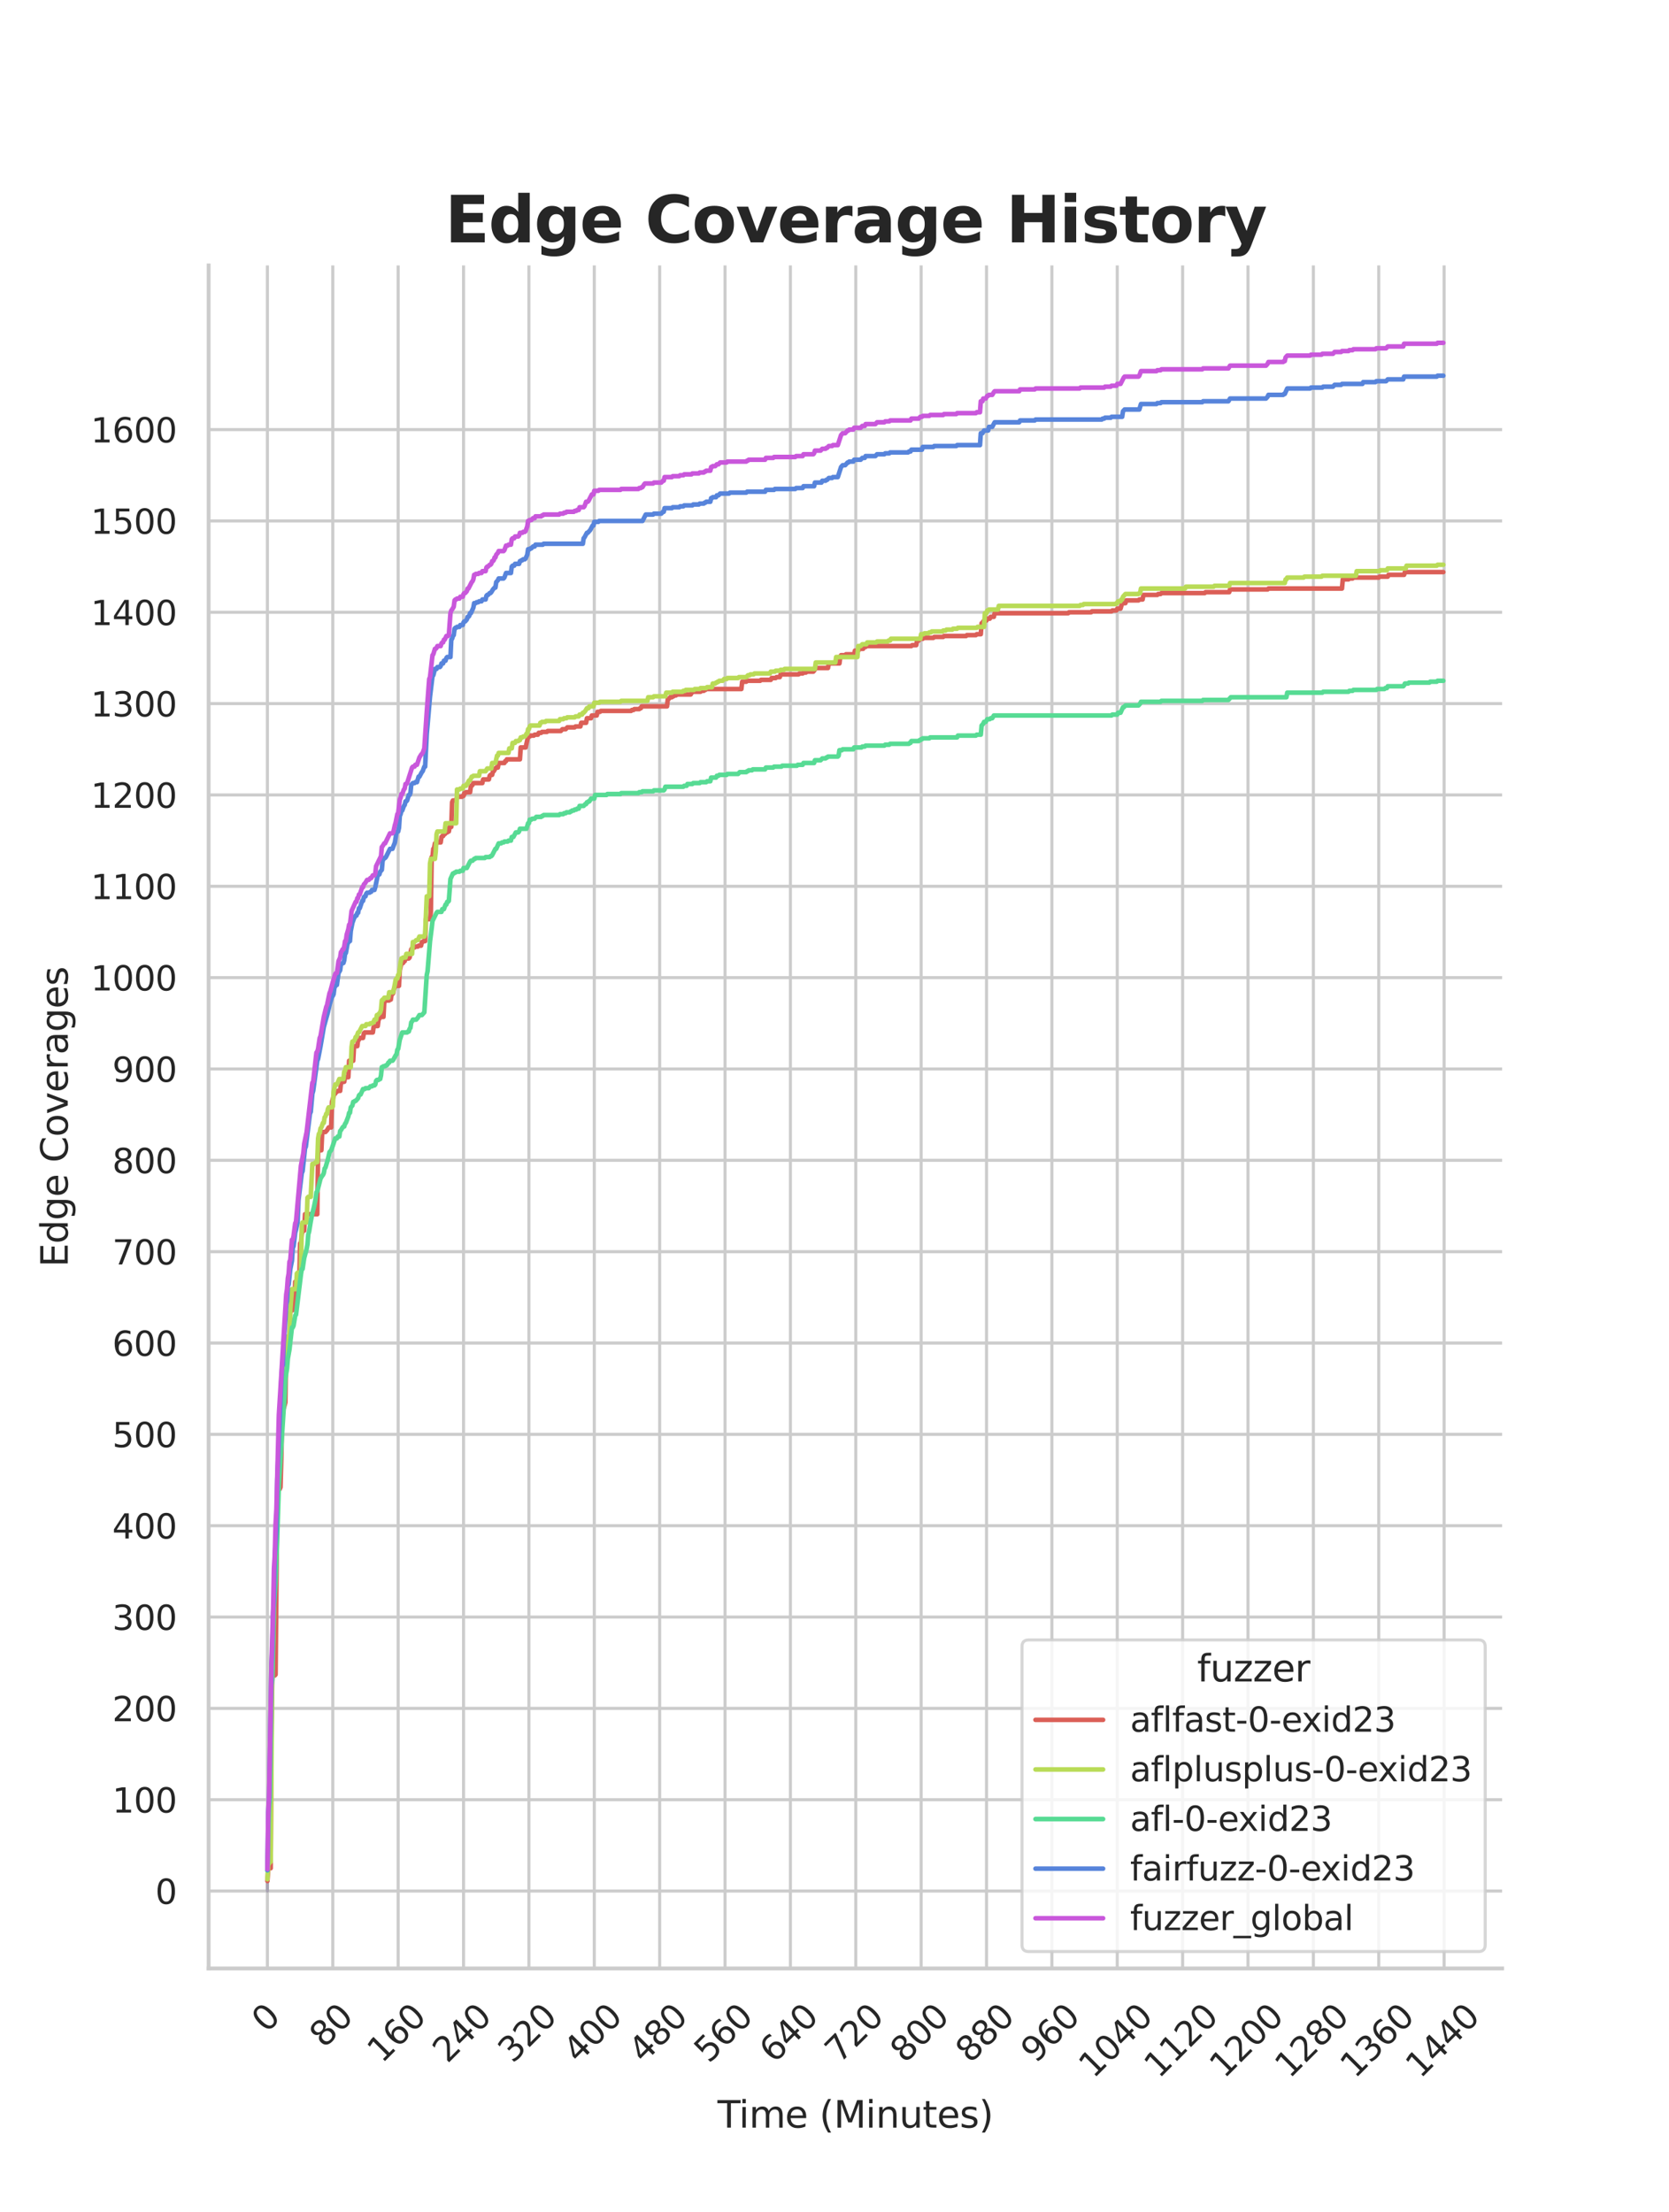 <?xml version="1.0" encoding="utf-8" standalone="no"?>
<!DOCTYPE svg PUBLIC "-//W3C//DTD SVG 1.1//EN"
  "http://www.w3.org/Graphics/SVG/1.1/DTD/svg11.dtd">
<svg xmlns:xlink="http://www.w3.org/1999/xlink" width="434.7pt" height="576pt" viewBox="0 0 434.7 576" xmlns="http://www.w3.org/2000/svg" version="1.1">
 <defs>
  <style type="text/css">*{stroke-linejoin: round; stroke-linecap: butt}</style>
 </defs>
 <g id="figure_1">
  <g id="patch_1">
   <path d="M 0 576 
L 434.7 576 
L 434.7 0 
L 0 0 
z
" style="fill: #ffffff"/>
  </g>
  <g id="axes_1">
   <g id="patch_2">
    <path d="M 54.337 512.64 
L 391.23 512.64 
L 391.23 69.12 
L 54.337 69.12 
z
" style="fill: #ffffff"/>
   </g>
   <g id="matplotlib.axis_1">
    <g id="xtick_1">
     <g id="line2d_1">
      <path d="M 69.651 512.64 
L 69.651 69.12 
" clip-path="url(#pa744189f3f)" style="fill: none; stroke: #cccccc; stroke-width: 0.8; stroke-linecap: round"/>
     </g>
     <g id="text_1">
      <!-- 0 -->
      <g style="fill: #262626" transform="translate(69.388 529.627)rotate(-45)scale(0.088 -0.088)">
       <defs>
        <path id="DejaVuSans-30" d="M 2034 4250 
Q 1547 4250 1301 3770 
Q 1056 3291 1056 2328 
Q 1056 1369 1301 889 
Q 1547 409 2034 409 
Q 2525 409 2770 889 
Q 3016 1369 3016 2328 
Q 3016 3291 2770 3770 
Q 2525 4250 2034 4250 
z
M 2034 4750 
Q 2819 4750 3233 4129 
Q 3647 3509 3647 2328 
Q 3647 1150 3233 529 
Q 2819 -91 2034 -91 
Q 1250 -91 836 529 
Q 422 1150 422 2328 
Q 422 3509 836 4129 
Q 1250 4750 2034 4750 
z
" transform="scale(0.016)"/>
       </defs>
       <use xlink:href="#DejaVuSans-30"/>
      </g>
     </g>
    </g>
    <g id="xtick_2">
     <g id="line2d_2">
      <path d="M 86.677 512.64 
L 86.677 69.12 
" clip-path="url(#pa744189f3f)" style="fill: none; stroke: #cccccc; stroke-width: 0.8; stroke-linecap: round"/>
     </g>
     <g id="text_2">
      <!-- 80 -->
      <g style="fill: #262626" transform="translate(84.435 533.586)rotate(-45)scale(0.088 -0.088)">
       <defs>
        <path id="DejaVuSans-38" d="M 2034 2216 
Q 1584 2216 1326 1975 
Q 1069 1734 1069 1313 
Q 1069 891 1326 650 
Q 1584 409 2034 409 
Q 2484 409 2743 651 
Q 3003 894 3003 1313 
Q 3003 1734 2745 1975 
Q 2488 2216 2034 2216 
z
M 1403 2484 
Q 997 2584 770 2862 
Q 544 3141 544 3541 
Q 544 4100 942 4425 
Q 1341 4750 2034 4750 
Q 2731 4750 3128 4425 
Q 3525 4100 3525 3541 
Q 3525 3141 3298 2862 
Q 3072 2584 2669 2484 
Q 3125 2378 3379 2068 
Q 3634 1759 3634 1313 
Q 3634 634 3220 271 
Q 2806 -91 2034 -91 
Q 1263 -91 848 271 
Q 434 634 434 1313 
Q 434 1759 690 2068 
Q 947 2378 1403 2484 
z
M 1172 3481 
Q 1172 3119 1398 2916 
Q 1625 2713 2034 2713 
Q 2441 2713 2670 2916 
Q 2900 3119 2900 3481 
Q 2900 3844 2670 4047 
Q 2441 4250 2034 4250 
Q 1625 4250 1398 4047 
Q 1172 3844 1172 3481 
z
" transform="scale(0.016)"/>
       </defs>
       <use xlink:href="#DejaVuSans-38"/>
       <use xlink:href="#DejaVuSans-30" x="63.623"/>
      </g>
     </g>
    </g>
    <g id="xtick_3">
     <g id="line2d_3">
      <path d="M 103.704 512.64 
L 103.704 69.12 
" clip-path="url(#pa744189f3f)" style="fill: none; stroke: #cccccc; stroke-width: 0.8; stroke-linecap: round"/>
     </g>
     <g id="text_3">
      <!-- 160 -->
      <g style="fill: #262626" transform="translate(99.482 537.545)rotate(-45)scale(0.088 -0.088)">
       <defs>
        <path id="DejaVuSans-31" d="M 794 531 
L 1825 531 
L 1825 4091 
L 703 3866 
L 703 4441 
L 1819 4666 
L 2450 4666 
L 2450 531 
L 3481 531 
L 3481 0 
L 794 0 
L 794 531 
z
" transform="scale(0.016)"/>
        <path id="DejaVuSans-36" d="M 2113 2584 
Q 1688 2584 1439 2293 
Q 1191 2003 1191 1497 
Q 1191 994 1439 701 
Q 1688 409 2113 409 
Q 2538 409 2786 701 
Q 3034 994 3034 1497 
Q 3034 2003 2786 2293 
Q 2538 2584 2113 2584 
z
M 3366 4563 
L 3366 3988 
Q 3128 4100 2886 4159 
Q 2644 4219 2406 4219 
Q 1781 4219 1451 3797 
Q 1122 3375 1075 2522 
Q 1259 2794 1537 2939 
Q 1816 3084 2150 3084 
Q 2853 3084 3261 2657 
Q 3669 2231 3669 1497 
Q 3669 778 3244 343 
Q 2819 -91 2113 -91 
Q 1303 -91 875 529 
Q 447 1150 447 2328 
Q 447 3434 972 4092 
Q 1497 4750 2381 4750 
Q 2619 4750 2861 4703 
Q 3103 4656 3366 4563 
z
" transform="scale(0.016)"/>
       </defs>
       <use xlink:href="#DejaVuSans-31"/>
       <use xlink:href="#DejaVuSans-36" x="63.623"/>
       <use xlink:href="#DejaVuSans-30" x="127.246"/>
      </g>
     </g>
    </g>
    <g id="xtick_4">
     <g id="line2d_4">
      <path d="M 120.731 512.64 
L 120.731 69.12 
" clip-path="url(#pa744189f3f)" style="fill: none; stroke: #cccccc; stroke-width: 0.8; stroke-linecap: round"/>
     </g>
     <g id="text_4">
      <!-- 240 -->
      <g style="fill: #262626" transform="translate(116.509 537.545)rotate(-45)scale(0.088 -0.088)">
       <defs>
        <path id="DejaVuSans-32" d="M 1228 531 
L 3431 531 
L 3431 0 
L 469 0 
L 469 531 
Q 828 903 1448 1529 
Q 2069 2156 2228 2338 
Q 2531 2678 2651 2914 
Q 2772 3150 2772 3378 
Q 2772 3750 2511 3984 
Q 2250 4219 1831 4219 
Q 1534 4219 1204 4116 
Q 875 4013 500 3803 
L 500 4441 
Q 881 4594 1212 4672 
Q 1544 4750 1819 4750 
Q 2544 4750 2975 4387 
Q 3406 4025 3406 3419 
Q 3406 3131 3298 2873 
Q 3191 2616 2906 2266 
Q 2828 2175 2409 1742 
Q 1991 1309 1228 531 
z
" transform="scale(0.016)"/>
        <path id="DejaVuSans-34" d="M 2419 4116 
L 825 1625 
L 2419 1625 
L 2419 4116 
z
M 2253 4666 
L 3047 4666 
L 3047 1625 
L 3713 1625 
L 3713 1100 
L 3047 1100 
L 3047 0 
L 2419 0 
L 2419 1100 
L 313 1100 
L 313 1709 
L 2253 4666 
z
" transform="scale(0.016)"/>
       </defs>
       <use xlink:href="#DejaVuSans-32"/>
       <use xlink:href="#DejaVuSans-34" x="63.623"/>
       <use xlink:href="#DejaVuSans-30" x="127.246"/>
      </g>
     </g>
    </g>
    <g id="xtick_5">
     <g id="line2d_5">
      <path d="M 137.757 512.64 
L 137.757 69.12 
" clip-path="url(#pa744189f3f)" style="fill: none; stroke: #cccccc; stroke-width: 0.8; stroke-linecap: round"/>
     </g>
     <g id="text_5">
      <!-- 320 -->
      <g style="fill: #262626" transform="translate(133.536 537.545)rotate(-45)scale(0.088 -0.088)">
       <defs>
        <path id="DejaVuSans-33" d="M 2597 2516 
Q 3050 2419 3304 2112 
Q 3559 1806 3559 1356 
Q 3559 666 3084 287 
Q 2609 -91 1734 -91 
Q 1441 -91 1130 -33 
Q 819 25 488 141 
L 488 750 
Q 750 597 1062 519 
Q 1375 441 1716 441 
Q 2309 441 2620 675 
Q 2931 909 2931 1356 
Q 2931 1769 2642 2001 
Q 2353 2234 1838 2234 
L 1294 2234 
L 1294 2753 
L 1863 2753 
Q 2328 2753 2575 2939 
Q 2822 3125 2822 3475 
Q 2822 3834 2567 4026 
Q 2313 4219 1838 4219 
Q 1578 4219 1281 4162 
Q 984 4106 628 3988 
L 628 4550 
Q 988 4650 1302 4700 
Q 1616 4750 1894 4750 
Q 2613 4750 3031 4423 
Q 3450 4097 3450 3541 
Q 3450 3153 3228 2886 
Q 3006 2619 2597 2516 
z
" transform="scale(0.016)"/>
       </defs>
       <use xlink:href="#DejaVuSans-33"/>
       <use xlink:href="#DejaVuSans-32" x="63.623"/>
       <use xlink:href="#DejaVuSans-30" x="127.246"/>
      </g>
     </g>
    </g>
    <g id="xtick_6">
     <g id="line2d_6">
      <path d="M 154.784 512.64 
L 154.784 69.12 
" clip-path="url(#pa744189f3f)" style="fill: none; stroke: #cccccc; stroke-width: 0.8; stroke-linecap: round"/>
     </g>
     <g id="text_6">
      <!-- 400 -->
      <g style="fill: #262626" transform="translate(150.562 537.545)rotate(-45)scale(0.088 -0.088)">
       <use xlink:href="#DejaVuSans-34"/>
       <use xlink:href="#DejaVuSans-30" x="63.623"/>
       <use xlink:href="#DejaVuSans-30" x="127.246"/>
      </g>
     </g>
    </g>
    <g id="xtick_7">
     <g id="line2d_7">
      <path d="M 171.81 512.64 
L 171.81 69.12 
" clip-path="url(#pa744189f3f)" style="fill: none; stroke: #cccccc; stroke-width: 0.8; stroke-linecap: round"/>
     </g>
     <g id="text_7">
      <!-- 480 -->
      <g style="fill: #262626" transform="translate(167.589 537.545)rotate(-45)scale(0.088 -0.088)">
       <use xlink:href="#DejaVuSans-34"/>
       <use xlink:href="#DejaVuSans-38" x="63.623"/>
       <use xlink:href="#DejaVuSans-30" x="127.246"/>
      </g>
     </g>
    </g>
    <g id="xtick_8">
     <g id="line2d_8">
      <path d="M 188.837 512.64 
L 188.837 69.12 
" clip-path="url(#pa744189f3f)" style="fill: none; stroke: #cccccc; stroke-width: 0.8; stroke-linecap: round"/>
     </g>
     <g id="text_8">
      <!-- 560 -->
      <g style="fill: #262626" transform="translate(184.615 537.545)rotate(-45)scale(0.088 -0.088)">
       <defs>
        <path id="DejaVuSans-35" d="M 691 4666 
L 3169 4666 
L 3169 4134 
L 1269 4134 
L 1269 2991 
Q 1406 3038 1543 3061 
Q 1681 3084 1819 3084 
Q 2600 3084 3056 2656 
Q 3513 2228 3513 1497 
Q 3513 744 3044 326 
Q 2575 -91 1722 -91 
Q 1428 -91 1123 -41 
Q 819 9 494 109 
L 494 744 
Q 775 591 1075 516 
Q 1375 441 1709 441 
Q 2250 441 2565 725 
Q 2881 1009 2881 1497 
Q 2881 1984 2565 2268 
Q 2250 2553 1709 2553 
Q 1456 2553 1204 2497 
Q 953 2441 691 2322 
L 691 4666 
z
" transform="scale(0.016)"/>
       </defs>
       <use xlink:href="#DejaVuSans-35"/>
       <use xlink:href="#DejaVuSans-36" x="63.623"/>
       <use xlink:href="#DejaVuSans-30" x="127.246"/>
      </g>
     </g>
    </g>
    <g id="xtick_9">
     <g id="line2d_9">
      <path d="M 205.864 512.64 
L 205.864 69.12 
" clip-path="url(#pa744189f3f)" style="fill: none; stroke: #cccccc; stroke-width: 0.8; stroke-linecap: round"/>
     </g>
     <g id="text_9">
      <!-- 640 -->
      <g style="fill: #262626" transform="translate(201.642 537.545)rotate(-45)scale(0.088 -0.088)">
       <use xlink:href="#DejaVuSans-36"/>
       <use xlink:href="#DejaVuSans-34" x="63.623"/>
       <use xlink:href="#DejaVuSans-30" x="127.246"/>
      </g>
     </g>
    </g>
    <g id="xtick_10">
     <g id="line2d_10">
      <path d="M 222.89 512.64 
L 222.89 69.12 
" clip-path="url(#pa744189f3f)" style="fill: none; stroke: #cccccc; stroke-width: 0.8; stroke-linecap: round"/>
     </g>
     <g id="text_10">
      <!-- 720 -->
      <g style="fill: #262626" transform="translate(218.669 537.545)rotate(-45)scale(0.088 -0.088)">
       <defs>
        <path id="DejaVuSans-37" d="M 525 4666 
L 3525 4666 
L 3525 4397 
L 1831 0 
L 1172 0 
L 2766 4134 
L 525 4134 
L 525 4666 
z
" transform="scale(0.016)"/>
       </defs>
       <use xlink:href="#DejaVuSans-37"/>
       <use xlink:href="#DejaVuSans-32" x="63.623"/>
       <use xlink:href="#DejaVuSans-30" x="127.246"/>
      </g>
     </g>
    </g>
    <g id="xtick_11">
     <g id="line2d_11">
      <path d="M 239.917 512.64 
L 239.917 69.12 
" clip-path="url(#pa744189f3f)" style="fill: none; stroke: #cccccc; stroke-width: 0.8; stroke-linecap: round"/>
     </g>
     <g id="text_11">
      <!-- 800 -->
      <g style="fill: #262626" transform="translate(235.695 537.545)rotate(-45)scale(0.088 -0.088)">
       <use xlink:href="#DejaVuSans-38"/>
       <use xlink:href="#DejaVuSans-30" x="63.623"/>
       <use xlink:href="#DejaVuSans-30" x="127.246"/>
      </g>
     </g>
    </g>
    <g id="xtick_12">
     <g id="line2d_12">
      <path d="M 256.943 512.64 
L 256.943 69.12 
" clip-path="url(#pa744189f3f)" style="fill: none; stroke: #cccccc; stroke-width: 0.8; stroke-linecap: round"/>
     </g>
     <g id="text_12">
      <!-- 880 -->
      <g style="fill: #262626" transform="translate(252.722 537.545)rotate(-45)scale(0.088 -0.088)">
       <use xlink:href="#DejaVuSans-38"/>
       <use xlink:href="#DejaVuSans-38" x="63.623"/>
       <use xlink:href="#DejaVuSans-30" x="127.246"/>
      </g>
     </g>
    </g>
    <g id="xtick_13">
     <g id="line2d_13">
      <path d="M 273.97 512.64 
L 273.97 69.12 
" clip-path="url(#pa744189f3f)" style="fill: none; stroke: #cccccc; stroke-width: 0.8; stroke-linecap: round"/>
     </g>
     <g id="text_13">
      <!-- 960 -->
      <g style="fill: #262626" transform="translate(269.748 537.545)rotate(-45)scale(0.088 -0.088)">
       <defs>
        <path id="DejaVuSans-39" d="M 703 97 
L 703 672 
Q 941 559 1184 500 
Q 1428 441 1663 441 
Q 2288 441 2617 861 
Q 2947 1281 2994 2138 
Q 2813 1869 2534 1725 
Q 2256 1581 1919 1581 
Q 1219 1581 811 2004 
Q 403 2428 403 3163 
Q 403 3881 828 4315 
Q 1253 4750 1959 4750 
Q 2769 4750 3195 4129 
Q 3622 3509 3622 2328 
Q 3622 1225 3098 567 
Q 2575 -91 1691 -91 
Q 1453 -91 1209 -44 
Q 966 3 703 97 
z
M 1959 2075 
Q 2384 2075 2632 2365 
Q 2881 2656 2881 3163 
Q 2881 3666 2632 3958 
Q 2384 4250 1959 4250 
Q 1534 4250 1286 3958 
Q 1038 3666 1038 3163 
Q 1038 2656 1286 2365 
Q 1534 2075 1959 2075 
z
" transform="scale(0.016)"/>
       </defs>
       <use xlink:href="#DejaVuSans-39"/>
       <use xlink:href="#DejaVuSans-36" x="63.623"/>
       <use xlink:href="#DejaVuSans-30" x="127.246"/>
      </g>
     </g>
    </g>
    <g id="xtick_14">
     <g id="line2d_14">
      <path d="M 290.997 512.64 
L 290.997 69.12 
" clip-path="url(#pa744189f3f)" style="fill: none; stroke: #cccccc; stroke-width: 0.8; stroke-linecap: round"/>
     </g>
     <g id="text_14">
      <!-- 1040 -->
      <g style="fill: #262626" transform="translate(284.795 541.505)rotate(-45)scale(0.088 -0.088)">
       <use xlink:href="#DejaVuSans-31"/>
       <use xlink:href="#DejaVuSans-30" x="63.623"/>
       <use xlink:href="#DejaVuSans-34" x="127.246"/>
       <use xlink:href="#DejaVuSans-30" x="190.869"/>
      </g>
     </g>
    </g>
    <g id="xtick_15">
     <g id="line2d_15">
      <path d="M 308.023 512.64 
L 308.023 69.12 
" clip-path="url(#pa744189f3f)" style="fill: none; stroke: #cccccc; stroke-width: 0.8; stroke-linecap: round"/>
     </g>
     <g id="text_15">
      <!-- 1120 -->
      <g style="fill: #262626" transform="translate(301.822 541.505)rotate(-45)scale(0.088 -0.088)">
       <use xlink:href="#DejaVuSans-31"/>
       <use xlink:href="#DejaVuSans-31" x="63.623"/>
       <use xlink:href="#DejaVuSans-32" x="127.246"/>
       <use xlink:href="#DejaVuSans-30" x="190.869"/>
      </g>
     </g>
    </g>
    <g id="xtick_16">
     <g id="line2d_16">
      <path d="M 325.05 512.64 
L 325.05 69.12 
" clip-path="url(#pa744189f3f)" style="fill: none; stroke: #cccccc; stroke-width: 0.8; stroke-linecap: round"/>
     </g>
     <g id="text_16">
      <!-- 1200 -->
      <g style="fill: #262626" transform="translate(318.849 541.505)rotate(-45)scale(0.088 -0.088)">
       <use xlink:href="#DejaVuSans-31"/>
       <use xlink:href="#DejaVuSans-32" x="63.623"/>
       <use xlink:href="#DejaVuSans-30" x="127.246"/>
       <use xlink:href="#DejaVuSans-30" x="190.869"/>
      </g>
     </g>
    </g>
    <g id="xtick_17">
     <g id="line2d_17">
      <path d="M 342.076 512.64 
L 342.076 69.12 
" clip-path="url(#pa744189f3f)" style="fill: none; stroke: #cccccc; stroke-width: 0.8; stroke-linecap: round"/>
     </g>
     <g id="text_17">
      <!-- 1280 -->
      <g style="fill: #262626" transform="translate(335.875 541.505)rotate(-45)scale(0.088 -0.088)">
       <use xlink:href="#DejaVuSans-31"/>
       <use xlink:href="#DejaVuSans-32" x="63.623"/>
       <use xlink:href="#DejaVuSans-38" x="127.246"/>
       <use xlink:href="#DejaVuSans-30" x="190.869"/>
      </g>
     </g>
    </g>
    <g id="xtick_18">
     <g id="line2d_18">
      <path d="M 359.103 512.64 
L 359.103 69.12 
" clip-path="url(#pa744189f3f)" style="fill: none; stroke: #cccccc; stroke-width: 0.8; stroke-linecap: round"/>
     </g>
     <g id="text_18">
      <!-- 1360 -->
      <g style="fill: #262626" transform="translate(352.902 541.505)rotate(-45)scale(0.088 -0.088)">
       <use xlink:href="#DejaVuSans-31"/>
       <use xlink:href="#DejaVuSans-33" x="63.623"/>
       <use xlink:href="#DejaVuSans-36" x="127.246"/>
       <use xlink:href="#DejaVuSans-30" x="190.869"/>
      </g>
     </g>
    </g>
    <g id="xtick_19">
     <g id="line2d_19">
      <path d="M 376.13 512.64 
L 376.13 69.12 
" clip-path="url(#pa744189f3f)" style="fill: none; stroke: #cccccc; stroke-width: 0.8; stroke-linecap: round"/>
     </g>
     <g id="text_19">
      <!-- 1440 -->
      <g style="fill: #262626" transform="translate(369.928 541.505)rotate(-45)scale(0.088 -0.088)">
       <use xlink:href="#DejaVuSans-31"/>
       <use xlink:href="#DejaVuSans-34" x="63.623"/>
       <use xlink:href="#DejaVuSans-34" x="127.246"/>
       <use xlink:href="#DejaVuSans-30" x="190.869"/>
      </g>
     </g>
    </g>
    <g id="text_20">
     <!-- Time (Minutes) -->
     <g style="fill: #262626" transform="translate(186.874 554.093)scale(0.096 -0.096)">
      <defs>
       <path id="DejaVuSans-54" d="M -19 4666 
L 3928 4666 
L 3928 4134 
L 2272 4134 
L 2272 0 
L 1638 0 
L 1638 4134 
L -19 4134 
L -19 4666 
z
" transform="scale(0.016)"/>
       <path id="DejaVuSans-69" d="M 603 3500 
L 1178 3500 
L 1178 0 
L 603 0 
L 603 3500 
z
M 603 4863 
L 1178 4863 
L 1178 4134 
L 603 4134 
L 603 4863 
z
" transform="scale(0.016)"/>
       <path id="DejaVuSans-6d" d="M 3328 2828 
Q 3544 3216 3844 3400 
Q 4144 3584 4550 3584 
Q 5097 3584 5394 3201 
Q 5691 2819 5691 2113 
L 5691 0 
L 5113 0 
L 5113 2094 
Q 5113 2597 4934 2840 
Q 4756 3084 4391 3084 
Q 3944 3084 3684 2787 
Q 3425 2491 3425 1978 
L 3425 0 
L 2847 0 
L 2847 2094 
Q 2847 2600 2669 2842 
Q 2491 3084 2119 3084 
Q 1678 3084 1418 2786 
Q 1159 2488 1159 1978 
L 1159 0 
L 581 0 
L 581 3500 
L 1159 3500 
L 1159 2956 
Q 1356 3278 1631 3431 
Q 1906 3584 2284 3584 
Q 2666 3584 2933 3390 
Q 3200 3197 3328 2828 
z
" transform="scale(0.016)"/>
       <path id="DejaVuSans-65" d="M 3597 1894 
L 3597 1613 
L 953 1613 
Q 991 1019 1311 708 
Q 1631 397 2203 397 
Q 2534 397 2845 478 
Q 3156 559 3463 722 
L 3463 178 
Q 3153 47 2828 -22 
Q 2503 -91 2169 -91 
Q 1331 -91 842 396 
Q 353 884 353 1716 
Q 353 2575 817 3079 
Q 1281 3584 2069 3584 
Q 2775 3584 3186 3129 
Q 3597 2675 3597 1894 
z
M 3022 2063 
Q 3016 2534 2758 2815 
Q 2500 3097 2075 3097 
Q 1594 3097 1305 2825 
Q 1016 2553 972 2059 
L 3022 2063 
z
" transform="scale(0.016)"/>
       <path id="DejaVuSans-20" transform="scale(0.016)"/>
       <path id="DejaVuSans-28" d="M 1984 4856 
Q 1566 4138 1362 3434 
Q 1159 2731 1159 2009 
Q 1159 1288 1364 580 
Q 1569 -128 1984 -844 
L 1484 -844 
Q 1016 -109 783 600 
Q 550 1309 550 2009 
Q 550 2706 781 3412 
Q 1013 4119 1484 4856 
L 1984 4856 
z
" transform="scale(0.016)"/>
       <path id="DejaVuSans-4d" d="M 628 4666 
L 1569 4666 
L 2759 1491 
L 3956 4666 
L 4897 4666 
L 4897 0 
L 4281 0 
L 4281 4097 
L 3078 897 
L 2444 897 
L 1241 4097 
L 1241 0 
L 628 0 
L 628 4666 
z
" transform="scale(0.016)"/>
       <path id="DejaVuSans-6e" d="M 3513 2113 
L 3513 0 
L 2938 0 
L 2938 2094 
Q 2938 2591 2744 2837 
Q 2550 3084 2163 3084 
Q 1697 3084 1428 2787 
Q 1159 2491 1159 1978 
L 1159 0 
L 581 0 
L 581 3500 
L 1159 3500 
L 1159 2956 
Q 1366 3272 1645 3428 
Q 1925 3584 2291 3584 
Q 2894 3584 3203 3211 
Q 3513 2838 3513 2113 
z
" transform="scale(0.016)"/>
       <path id="DejaVuSans-75" d="M 544 1381 
L 544 3500 
L 1119 3500 
L 1119 1403 
Q 1119 906 1312 657 
Q 1506 409 1894 409 
Q 2359 409 2629 706 
Q 2900 1003 2900 1516 
L 2900 3500 
L 3475 3500 
L 3475 0 
L 2900 0 
L 2900 538 
Q 2691 219 2414 64 
Q 2138 -91 1772 -91 
Q 1169 -91 856 284 
Q 544 659 544 1381 
z
M 1991 3584 
L 1991 3584 
z
" transform="scale(0.016)"/>
       <path id="DejaVuSans-74" d="M 1172 4494 
L 1172 3500 
L 2356 3500 
L 2356 3053 
L 1172 3053 
L 1172 1153 
Q 1172 725 1289 603 
Q 1406 481 1766 481 
L 2356 481 
L 2356 0 
L 1766 0 
Q 1100 0 847 248 
Q 594 497 594 1153 
L 594 3053 
L 172 3053 
L 172 3500 
L 594 3500 
L 594 4494 
L 1172 4494 
z
" transform="scale(0.016)"/>
       <path id="DejaVuSans-73" d="M 2834 3397 
L 2834 2853 
Q 2591 2978 2328 3040 
Q 2066 3103 1784 3103 
Q 1356 3103 1142 2972 
Q 928 2841 928 2578 
Q 928 2378 1081 2264 
Q 1234 2150 1697 2047 
L 1894 2003 
Q 2506 1872 2764 1633 
Q 3022 1394 3022 966 
Q 3022 478 2636 193 
Q 2250 -91 1575 -91 
Q 1294 -91 989 -36 
Q 684 19 347 128 
L 347 722 
Q 666 556 975 473 
Q 1284 391 1588 391 
Q 1994 391 2212 530 
Q 2431 669 2431 922 
Q 2431 1156 2273 1281 
Q 2116 1406 1581 1522 
L 1381 1569 
Q 847 1681 609 1914 
Q 372 2147 372 2553 
Q 372 3047 722 3315 
Q 1072 3584 1716 3584 
Q 2034 3584 2315 3537 
Q 2597 3491 2834 3397 
z
" transform="scale(0.016)"/>
       <path id="DejaVuSans-29" d="M 513 4856 
L 1013 4856 
Q 1481 4119 1714 3412 
Q 1947 2706 1947 2009 
Q 1947 1309 1714 600 
Q 1481 -109 1013 -844 
L 513 -844 
Q 928 -128 1133 580 
Q 1338 1288 1338 2009 
Q 1338 2731 1133 3434 
Q 928 4138 513 4856 
z
" transform="scale(0.016)"/>
      </defs>
      <use xlink:href="#DejaVuSans-54"/>
      <use xlink:href="#DejaVuSans-69" x="57.959"/>
      <use xlink:href="#DejaVuSans-6d" x="85.742"/>
      <use xlink:href="#DejaVuSans-65" x="183.154"/>
      <use xlink:href="#DejaVuSans-20" x="244.678"/>
      <use xlink:href="#DejaVuSans-28" x="276.465"/>
      <use xlink:href="#DejaVuSans-4d" x="315.479"/>
      <use xlink:href="#DejaVuSans-69" x="401.758"/>
      <use xlink:href="#DejaVuSans-6e" x="429.541"/>
      <use xlink:href="#DejaVuSans-75" x="492.92"/>
      <use xlink:href="#DejaVuSans-74" x="556.299"/>
      <use xlink:href="#DejaVuSans-65" x="595.508"/>
      <use xlink:href="#DejaVuSans-73" x="657.031"/>
      <use xlink:href="#DejaVuSans-29" x="709.131"/>
     </g>
    </g>
   </g>
   <g id="matplotlib.axis_2">
    <g id="ytick_1">
     <g id="line2d_20">
      <path d="M 54.337 492.48 
L 391.23 492.48 
" clip-path="url(#pa744189f3f)" style="fill: none; stroke: #cccccc; stroke-width: 0.8; stroke-linecap: round"/>
     </g>
     <g id="text_21">
      <!-- 0 -->
      <g style="fill: #262626" transform="translate(40.438 495.823)scale(0.088 -0.088)">
       <use xlink:href="#DejaVuSans-30"/>
      </g>
     </g>
    </g>
    <g id="ytick_2">
     <g id="line2d_21">
      <path d="M 54.337 468.692 
L 391.23 468.692 
" clip-path="url(#pa744189f3f)" style="fill: none; stroke: #cccccc; stroke-width: 0.8; stroke-linecap: round"/>
     </g>
     <g id="text_22">
      <!-- 100 -->
      <g style="fill: #262626" transform="translate(29.241 472.036)scale(0.088 -0.088)">
       <use xlink:href="#DejaVuSans-31"/>
       <use xlink:href="#DejaVuSans-30" x="63.623"/>
       <use xlink:href="#DejaVuSans-30" x="127.246"/>
      </g>
     </g>
    </g>
    <g id="ytick_3">
     <g id="line2d_22">
      <path d="M 54.337 444.905 
L 391.23 444.905 
" clip-path="url(#pa744189f3f)" style="fill: none; stroke: #cccccc; stroke-width: 0.8; stroke-linecap: round"/>
     </g>
     <g id="text_23">
      <!-- 200 -->
      <g style="fill: #262626" transform="translate(29.241 448.248)scale(0.088 -0.088)">
       <use xlink:href="#DejaVuSans-32"/>
       <use xlink:href="#DejaVuSans-30" x="63.623"/>
       <use xlink:href="#DejaVuSans-30" x="127.246"/>
      </g>
     </g>
    </g>
    <g id="ytick_4">
     <g id="line2d_23">
      <path d="M 54.337 421.117 
L 391.23 421.117 
" clip-path="url(#pa744189f3f)" style="fill: none; stroke: #cccccc; stroke-width: 0.8; stroke-linecap: round"/>
     </g>
     <g id="text_24">
      <!-- 300 -->
      <g style="fill: #262626" transform="translate(29.241 424.46)scale(0.088 -0.088)">
       <use xlink:href="#DejaVuSans-33"/>
       <use xlink:href="#DejaVuSans-30" x="63.623"/>
       <use xlink:href="#DejaVuSans-30" x="127.246"/>
      </g>
     </g>
    </g>
    <g id="ytick_5">
     <g id="line2d_24">
      <path d="M 54.337 397.33 
L 391.23 397.33 
" clip-path="url(#pa744189f3f)" style="fill: none; stroke: #cccccc; stroke-width: 0.8; stroke-linecap: round"/>
     </g>
     <g id="text_25">
      <!-- 400 -->
      <g style="fill: #262626" transform="translate(29.241 400.673)scale(0.088 -0.088)">
       <use xlink:href="#DejaVuSans-34"/>
       <use xlink:href="#DejaVuSans-30" x="63.623"/>
       <use xlink:href="#DejaVuSans-30" x="127.246"/>
      </g>
     </g>
    </g>
    <g id="ytick_6">
     <g id="line2d_25">
      <path d="M 54.337 373.542 
L 391.23 373.542 
" clip-path="url(#pa744189f3f)" style="fill: none; stroke: #cccccc; stroke-width: 0.8; stroke-linecap: round"/>
     </g>
     <g id="text_26">
      <!-- 500 -->
      <g style="fill: #262626" transform="translate(29.241 376.885)scale(0.088 -0.088)">
       <use xlink:href="#DejaVuSans-35"/>
       <use xlink:href="#DejaVuSans-30" x="63.623"/>
       <use xlink:href="#DejaVuSans-30" x="127.246"/>
      </g>
     </g>
    </g>
    <g id="ytick_7">
     <g id="line2d_26">
      <path d="M 54.337 349.754 
L 391.23 349.754 
" clip-path="url(#pa744189f3f)" style="fill: none; stroke: #cccccc; stroke-width: 0.8; stroke-linecap: round"/>
     </g>
     <g id="text_27">
      <!-- 600 -->
      <g style="fill: #262626" transform="translate(29.241 353.098)scale(0.088 -0.088)">
       <use xlink:href="#DejaVuSans-36"/>
       <use xlink:href="#DejaVuSans-30" x="63.623"/>
       <use xlink:href="#DejaVuSans-30" x="127.246"/>
      </g>
     </g>
    </g>
    <g id="ytick_8">
     <g id="line2d_27">
      <path d="M 54.337 325.967 
L 391.23 325.967 
" clip-path="url(#pa744189f3f)" style="fill: none; stroke: #cccccc; stroke-width: 0.8; stroke-linecap: round"/>
     </g>
     <g id="text_28">
      <!-- 700 -->
      <g style="fill: #262626" transform="translate(29.241 329.31)scale(0.088 -0.088)">
       <use xlink:href="#DejaVuSans-37"/>
       <use xlink:href="#DejaVuSans-30" x="63.623"/>
       <use xlink:href="#DejaVuSans-30" x="127.246"/>
      </g>
     </g>
    </g>
    <g id="ytick_9">
     <g id="line2d_28">
      <path d="M 54.337 302.179 
L 391.23 302.179 
" clip-path="url(#pa744189f3f)" style="fill: none; stroke: #cccccc; stroke-width: 0.8; stroke-linecap: round"/>
     </g>
     <g id="text_29">
      <!-- 800 -->
      <g style="fill: #262626" transform="translate(29.241 305.522)scale(0.088 -0.088)">
       <use xlink:href="#DejaVuSans-38"/>
       <use xlink:href="#DejaVuSans-30" x="63.623"/>
       <use xlink:href="#DejaVuSans-30" x="127.246"/>
      </g>
     </g>
    </g>
    <g id="ytick_10">
     <g id="line2d_29">
      <path d="M 54.337 278.392 
L 391.23 278.392 
" clip-path="url(#pa744189f3f)" style="fill: none; stroke: #cccccc; stroke-width: 0.8; stroke-linecap: round"/>
     </g>
     <g id="text_30">
      <!-- 900 -->
      <g style="fill: #262626" transform="translate(29.241 281.735)scale(0.088 -0.088)">
       <use xlink:href="#DejaVuSans-39"/>
       <use xlink:href="#DejaVuSans-30" x="63.623"/>
       <use xlink:href="#DejaVuSans-30" x="127.246"/>
      </g>
     </g>
    </g>
    <g id="ytick_11">
     <g id="line2d_30">
      <path d="M 54.337 254.604 
L 391.23 254.604 
" clip-path="url(#pa744189f3f)" style="fill: none; stroke: #cccccc; stroke-width: 0.8; stroke-linecap: round"/>
     </g>
     <g id="text_31">
      <!-- 1000 -->
      <g style="fill: #262626" transform="translate(23.642 257.947)scale(0.088 -0.088)">
       <use xlink:href="#DejaVuSans-31"/>
       <use xlink:href="#DejaVuSans-30" x="63.623"/>
       <use xlink:href="#DejaVuSans-30" x="127.246"/>
       <use xlink:href="#DejaVuSans-30" x="190.869"/>
      </g>
     </g>
    </g>
    <g id="ytick_12">
     <g id="line2d_31">
      <path d="M 54.337 230.816 
L 391.23 230.816 
" clip-path="url(#pa744189f3f)" style="fill: none; stroke: #cccccc; stroke-width: 0.8; stroke-linecap: round"/>
     </g>
     <g id="text_32">
      <!-- 1100 -->
      <g style="fill: #262626" transform="translate(23.642 234.16)scale(0.088 -0.088)">
       <use xlink:href="#DejaVuSans-31"/>
       <use xlink:href="#DejaVuSans-31" x="63.623"/>
       <use xlink:href="#DejaVuSans-30" x="127.246"/>
       <use xlink:href="#DejaVuSans-30" x="190.869"/>
      </g>
     </g>
    </g>
    <g id="ytick_13">
     <g id="line2d_32">
      <path d="M 54.337 207.029 
L 391.23 207.029 
" clip-path="url(#pa744189f3f)" style="fill: none; stroke: #cccccc; stroke-width: 0.8; stroke-linecap: round"/>
     </g>
     <g id="text_33">
      <!-- 1200 -->
      <g style="fill: #262626" transform="translate(23.642 210.372)scale(0.088 -0.088)">
       <use xlink:href="#DejaVuSans-31"/>
       <use xlink:href="#DejaVuSans-32" x="63.623"/>
       <use xlink:href="#DejaVuSans-30" x="127.246"/>
       <use xlink:href="#DejaVuSans-30" x="190.869"/>
      </g>
     </g>
    </g>
    <g id="ytick_14">
     <g id="line2d_33">
      <path d="M 54.337 183.241 
L 391.23 183.241 
" clip-path="url(#pa744189f3f)" style="fill: none; stroke: #cccccc; stroke-width: 0.8; stroke-linecap: round"/>
     </g>
     <g id="text_34">
      <!-- 1300 -->
      <g style="fill: #262626" transform="translate(23.642 186.584)scale(0.088 -0.088)">
       <use xlink:href="#DejaVuSans-31"/>
       <use xlink:href="#DejaVuSans-33" x="63.623"/>
       <use xlink:href="#DejaVuSans-30" x="127.246"/>
       <use xlink:href="#DejaVuSans-30" x="190.869"/>
      </g>
     </g>
    </g>
    <g id="ytick_15">
     <g id="line2d_34">
      <path d="M 54.337 159.453 
L 391.23 159.453 
" clip-path="url(#pa744189f3f)" style="fill: none; stroke: #cccccc; stroke-width: 0.8; stroke-linecap: round"/>
     </g>
     <g id="text_35">
      <!-- 1400 -->
      <g style="fill: #262626" transform="translate(23.642 162.797)scale(0.088 -0.088)">
       <use xlink:href="#DejaVuSans-31"/>
       <use xlink:href="#DejaVuSans-34" x="63.623"/>
       <use xlink:href="#DejaVuSans-30" x="127.246"/>
       <use xlink:href="#DejaVuSans-30" x="190.869"/>
      </g>
     </g>
    </g>
    <g id="ytick_16">
     <g id="line2d_35">
      <path d="M 54.337 135.666 
L 391.23 135.666 
" clip-path="url(#pa744189f3f)" style="fill: none; stroke: #cccccc; stroke-width: 0.8; stroke-linecap: round"/>
     </g>
     <g id="text_36">
      <!-- 1500 -->
      <g style="fill: #262626" transform="translate(23.642 139.009)scale(0.088 -0.088)">
       <use xlink:href="#DejaVuSans-31"/>
       <use xlink:href="#DejaVuSans-35" x="63.623"/>
       <use xlink:href="#DejaVuSans-30" x="127.246"/>
       <use xlink:href="#DejaVuSans-30" x="190.869"/>
      </g>
     </g>
    </g>
    <g id="ytick_17">
     <g id="line2d_36">
      <path d="M 54.337 111.878 
L 391.23 111.878 
" clip-path="url(#pa744189f3f)" style="fill: none; stroke: #cccccc; stroke-width: 0.8; stroke-linecap: round"/>
     </g>
     <g id="text_37">
      <!-- 1600 -->
      <g style="fill: #262626" transform="translate(23.642 115.222)scale(0.088 -0.088)">
       <use xlink:href="#DejaVuSans-31"/>
       <use xlink:href="#DejaVuSans-36" x="63.623"/>
       <use xlink:href="#DejaVuSans-30" x="127.246"/>
       <use xlink:href="#DejaVuSans-30" x="190.869"/>
      </g>
     </g>
    </g>
    <g id="text_38">
     <!-- Edge Coverages -->
     <g style="fill: #262626" transform="translate(17.645 329.986)rotate(-90)scale(0.096 -0.096)">
      <defs>
       <path id="DejaVuSans-45" d="M 628 4666 
L 3578 4666 
L 3578 4134 
L 1259 4134 
L 1259 2753 
L 3481 2753 
L 3481 2222 
L 1259 2222 
L 1259 531 
L 3634 531 
L 3634 0 
L 628 0 
L 628 4666 
z
" transform="scale(0.016)"/>
       <path id="DejaVuSans-64" d="M 2906 2969 
L 2906 4863 
L 3481 4863 
L 3481 0 
L 2906 0 
L 2906 525 
Q 2725 213 2448 61 
Q 2172 -91 1784 -91 
Q 1150 -91 751 415 
Q 353 922 353 1747 
Q 353 2572 751 3078 
Q 1150 3584 1784 3584 
Q 2172 3584 2448 3432 
Q 2725 3281 2906 2969 
z
M 947 1747 
Q 947 1113 1208 752 
Q 1469 391 1925 391 
Q 2381 391 2643 752 
Q 2906 1113 2906 1747 
Q 2906 2381 2643 2742 
Q 2381 3103 1925 3103 
Q 1469 3103 1208 2742 
Q 947 2381 947 1747 
z
" transform="scale(0.016)"/>
       <path id="DejaVuSans-67" d="M 2906 1791 
Q 2906 2416 2648 2759 
Q 2391 3103 1925 3103 
Q 1463 3103 1205 2759 
Q 947 2416 947 1791 
Q 947 1169 1205 825 
Q 1463 481 1925 481 
Q 2391 481 2648 825 
Q 2906 1169 2906 1791 
z
M 3481 434 
Q 3481 -459 3084 -895 
Q 2688 -1331 1869 -1331 
Q 1566 -1331 1297 -1286 
Q 1028 -1241 775 -1147 
L 775 -588 
Q 1028 -725 1275 -790 
Q 1522 -856 1778 -856 
Q 2344 -856 2625 -561 
Q 2906 -266 2906 331 
L 2906 616 
Q 2728 306 2450 153 
Q 2172 0 1784 0 
Q 1141 0 747 490 
Q 353 981 353 1791 
Q 353 2603 747 3093 
Q 1141 3584 1784 3584 
Q 2172 3584 2450 3431 
Q 2728 3278 2906 2969 
L 2906 3500 
L 3481 3500 
L 3481 434 
z
" transform="scale(0.016)"/>
       <path id="DejaVuSans-43" d="M 4122 4306 
L 4122 3641 
Q 3803 3938 3442 4084 
Q 3081 4231 2675 4231 
Q 1875 4231 1450 3742 
Q 1025 3253 1025 2328 
Q 1025 1406 1450 917 
Q 1875 428 2675 428 
Q 3081 428 3442 575 
Q 3803 722 4122 1019 
L 4122 359 
Q 3791 134 3420 21 
Q 3050 -91 2638 -91 
Q 1578 -91 968 557 
Q 359 1206 359 2328 
Q 359 3453 968 4101 
Q 1578 4750 2638 4750 
Q 3056 4750 3426 4639 
Q 3797 4528 4122 4306 
z
" transform="scale(0.016)"/>
       <path id="DejaVuSans-6f" d="M 1959 3097 
Q 1497 3097 1228 2736 
Q 959 2375 959 1747 
Q 959 1119 1226 758 
Q 1494 397 1959 397 
Q 2419 397 2687 759 
Q 2956 1122 2956 1747 
Q 2956 2369 2687 2733 
Q 2419 3097 1959 3097 
z
M 1959 3584 
Q 2709 3584 3137 3096 
Q 3566 2609 3566 1747 
Q 3566 888 3137 398 
Q 2709 -91 1959 -91 
Q 1206 -91 779 398 
Q 353 888 353 1747 
Q 353 2609 779 3096 
Q 1206 3584 1959 3584 
z
" transform="scale(0.016)"/>
       <path id="DejaVuSans-76" d="M 191 3500 
L 800 3500 
L 1894 563 
L 2988 3500 
L 3597 3500 
L 2284 0 
L 1503 0 
L 191 3500 
z
" transform="scale(0.016)"/>
       <path id="DejaVuSans-72" d="M 2631 2963 
Q 2534 3019 2420 3045 
Q 2306 3072 2169 3072 
Q 1681 3072 1420 2755 
Q 1159 2438 1159 1844 
L 1159 0 
L 581 0 
L 581 3500 
L 1159 3500 
L 1159 2956 
Q 1341 3275 1631 3429 
Q 1922 3584 2338 3584 
Q 2397 3584 2469 3576 
Q 2541 3569 2628 3553 
L 2631 2963 
z
" transform="scale(0.016)"/>
       <path id="DejaVuSans-61" d="M 2194 1759 
Q 1497 1759 1228 1600 
Q 959 1441 959 1056 
Q 959 750 1161 570 
Q 1363 391 1709 391 
Q 2188 391 2477 730 
Q 2766 1069 2766 1631 
L 2766 1759 
L 2194 1759 
z
M 3341 1997 
L 3341 0 
L 2766 0 
L 2766 531 
Q 2569 213 2275 61 
Q 1981 -91 1556 -91 
Q 1019 -91 701 211 
Q 384 513 384 1019 
Q 384 1609 779 1909 
Q 1175 2209 1959 2209 
L 2766 2209 
L 2766 2266 
Q 2766 2663 2505 2880 
Q 2244 3097 1772 3097 
Q 1472 3097 1187 3025 
Q 903 2953 641 2809 
L 641 3341 
Q 956 3463 1253 3523 
Q 1550 3584 1831 3584 
Q 2591 3584 2966 3190 
Q 3341 2797 3341 1997 
z
" transform="scale(0.016)"/>
      </defs>
      <use xlink:href="#DejaVuSans-45"/>
      <use xlink:href="#DejaVuSans-64" x="63.184"/>
      <use xlink:href="#DejaVuSans-67" x="126.66"/>
      <use xlink:href="#DejaVuSans-65" x="190.137"/>
      <use xlink:href="#DejaVuSans-20" x="251.66"/>
      <use xlink:href="#DejaVuSans-43" x="283.447"/>
      <use xlink:href="#DejaVuSans-6f" x="353.271"/>
      <use xlink:href="#DejaVuSans-76" x="414.453"/>
      <use xlink:href="#DejaVuSans-65" x="473.633"/>
      <use xlink:href="#DejaVuSans-72" x="535.156"/>
      <use xlink:href="#DejaVuSans-61" x="576.27"/>
      <use xlink:href="#DejaVuSans-67" x="637.549"/>
      <use xlink:href="#DejaVuSans-65" x="701.025"/>
      <use xlink:href="#DejaVuSans-73" x="762.549"/>
     </g>
    </g>
   </g>
   <g id="PolyCollection_1">
    <defs>
     <path id="mef69212c95" d="M 69.651 -88.753 
L 69.651 -83.52 
L 69.651 -88.753 
L 69.651 -88.753 
z
" style="stroke: #db5f57; stroke-opacity: 0.2; stroke-width: 0.8"/>
    </defs>
    <g clip-path="url(#pa744189f3f)">
     <use xlink:href="#mef69212c95" x="0" y="576" style="fill: #db5f57; fill-opacity: 0.2; stroke: #db5f57; stroke-opacity: 0.2; stroke-width: 0.8"/>
    </g>
   </g>
   <g id="PolyCollection_2">
    <defs>
     <path id="m7645a6a7dc" d="M 69.651 -89.705 
L 69.651 -83.52 
L 69.651 -89.705 
L 69.651 -89.705 
z
" style="stroke: #b9db57; stroke-opacity: 0.2; stroke-width: 0.8"/>
    </defs>
    <g clip-path="url(#pa744189f3f)">
     <use xlink:href="#m7645a6a7dc" x="0" y="576" style="fill: #b9db57; fill-opacity: 0.2; stroke: #b9db57; stroke-opacity: 0.2; stroke-width: 0.8"/>
    </g>
   </g>
   <g id="PolyCollection_3">
    <defs>
     <path id="m4db341b2a3" d="M 69.651 -94.224 
L 69.651 -83.52 
L 69.651 -94.224 
L 69.651 -94.224 
z
" style="stroke: #57db94; stroke-opacity: 0.2; stroke-width: 0.8"/>
    </defs>
    <g clip-path="url(#pa744189f3f)">
     <use xlink:href="#m4db341b2a3" x="0" y="576" style="fill: #57db94; fill-opacity: 0.2; stroke: #57db94; stroke-opacity: 0.2; stroke-width: 0.8"/>
    </g>
   </g>
   <g id="PolyCollection_4">
    <defs>
     <path id="m684e4b6e94" d="M 69.651 -94.462 
L 69.651 -83.52 
L 69.651 -94.462 
L 69.651 -94.462 
z
" style="stroke: #5784db; stroke-opacity: 0.2; stroke-width: 0.8"/>
    </defs>
    <g clip-path="url(#pa744189f3f)">
     <use xlink:href="#m684e4b6e94" x="0" y="576" style="fill: #5784db; fill-opacity: 0.2; stroke: #5784db; stroke-opacity: 0.2; stroke-width: 0.8"/>
    </g>
   </g>
   <g id="PolyCollection_5">
    <defs>
     <path id="m212bdfab4f" d="M 69.651 -94.938 
L 69.651 -83.52 
L 69.651 -94.938 
L 69.651 -94.938 
z
" style="stroke: #c957db; stroke-opacity: 0.2; stroke-width: 0.8"/>
    </defs>
    <g clip-path="url(#pa744189f3f)">
     <use xlink:href="#m212bdfab4f" x="0" y="576" style="fill: #c957db; fill-opacity: 0.2; stroke: #c957db; stroke-opacity: 0.2; stroke-width: 0.8"/>
    </g>
   </g>
   <g id="line2d_37">
    <path d="M 69.651 489.863 
L 69.864 486.771 
L 70.076 486.533 
L 70.502 486.533 
L 70.715 449.424 
L 70.928 436.579 
L 71.141 436.341 
L 71.566 436.341 
L 71.779 436.103 
L 72.205 391.621 
L 72.418 387.815 
L 72.843 387.815 
L 73.056 387.339 
L 73.269 379.965 
L 73.482 368.309 
L 74.333 365.216 
L 74.546 351.657 
L 74.759 351.657 
L 75.397 350.468 
L 75.61 341.667 
L 76.036 341.191 
L 76.249 341.191 
L 76.461 340.953 
L 76.674 340.953 
L 76.887 333.817 
L 77.1 333.817 
L 77.313 333.341 
L 77.951 333.341 
L 78.164 323.826 
L 78.377 323.826 
L 78.59 321.447 
L 78.803 320.496 
L 79.228 320.496 
L 79.441 316.214 
L 82.634 316.214 
L 82.846 300.038 
L 83.272 299.562 
L 83.698 299.562 
L 83.911 295.043 
L 84.123 294.805 
L 84.762 294.805 
L 85.188 294.329 
L 85.613 293.616 
L 86.252 293.616 
L 86.465 286.955 
L 87.103 284.814 
L 87.316 284.814 
L 87.529 284.338 
L 87.742 284.338 
L 87.954 284.101 
L 88.593 284.101 
L 88.806 281.96 
L 89.019 281.96 
L 89.231 281.722 
L 89.657 281.722 
L 89.87 280.532 
L 90.721 280.532 
L 90.934 276.251 
L 91.998 276.251 
L 92.211 272.445 
L 93.062 272.445 
L 93.275 270.779 
L 93.488 270.779 
L 93.701 270.304 
L 94.552 270.304 
L 94.765 269.114 
L 94.978 268.876 
L 97.106 268.876 
L 97.319 267.449 
L 97.532 267.211 
L 98.383 267.211 
L 98.596 265.546 
L 98.809 265.308 
L 99.022 264.833 
L 99.873 264.833 
L 100.086 260.789 
L 100.299 260.789 
L 100.512 260.551 
L 101.363 260.551 
L 101.576 260.313 
L 101.788 260.313 
L 102.001 258.886 
L 102.214 258.886 
L 102.427 258.648 
L 102.64 257.458 
L 103.065 256.745 
L 103.917 256.745 
L 104.13 252.701 
L 104.555 250.798 
L 104.981 250.798 
L 105.194 250.322 
L 105.407 250.322 
L 105.619 249.608 
L 106.471 249.608 
L 106.684 249.371 
L 107.109 247.23 
L 107.535 246.754 
L 107.961 246.754 
L 108.173 246.516 
L 108.812 246.516 
L 109.025 246.278 
L 109.663 246.278 
L 109.876 245.327 
L 110.089 245.327 
L 110.302 245.089 
L 110.727 245.089 
L 110.94 239.38 
L 112.004 239.38 
L 112.217 237.477 
L 112.43 223.204 
L 112.643 223.204 
L 112.856 221.063 
L 113.069 220.825 
L 113.281 219.636 
L 113.707 219.636 
L 113.92 219.398 
L 114.771 219.398 
L 114.984 217.971 
L 115.197 217.733 
L 115.41 217.733 
L 115.623 217.257 
L 115.835 217.257 
L 116.261 216.782 
L 116.474 216.782 
L 116.687 216.544 
L 116.9 216.544 
L 117.112 215.354 
L 117.538 215.354 
L 117.751 208.932 
L 117.964 208.456 
L 118.815 208.456 
L 119.028 207.504 
L 120.305 207.504 
L 120.518 207.267 
L 120.731 207.267 
L 120.943 206.553 
L 121.156 206.553 
L 121.369 206.315 
L 122.433 206.315 
L 122.646 204.65 
L 122.859 204.65 
L 123.072 204.412 
L 123.285 203.936 
L 125.626 203.936 
L 125.839 202.985 
L 127.328 202.985 
L 127.541 202.033 
L 127.754 201.795 
L 128.18 201.795 
L 128.393 200.844 
L 128.605 200.844 
L 129.031 200.13 
L 129.244 199.892 
L 129.67 199.892 
L 129.882 198.703 
L 131.372 198.703 
L 131.585 198.227 
L 131.798 198.227 
L 132.011 197.752 
L 135.416 197.752 
L 135.629 194.659 
L 136.906 194.659 
L 137.544 191.805 
L 137.97 191.805 
L 138.183 191.567 
L 139.034 191.567 
L 139.247 191.329 
L 140.098 191.329 
L 140.311 190.853 
L 140.95 190.853 
L 141.163 190.615 
L 142.439 190.615 
L 142.652 190.377 
L 146.058 190.377 
L 146.483 189.902 
L 147.335 189.902 
L 147.76 189.426 
L 149.676 189.426 
L 149.889 189.188 
L 151.166 189.188 
L 151.378 188.236 
L 152.655 188.236 
L 152.868 187.047 
L 153.932 187.047 
L 154.145 186.333 
L 155.422 186.333 
L 155.635 185.382 
L 156.274 185.382 
L 156.486 185.144 
L 164.361 185.144 
L 164.574 184.906 
L 165 184.906 
L 165.213 184.668 
L 166.49 184.668 
L 166.702 184.43 
L 166.915 184.43 
L 167.128 183.955 
L 173.726 183.955 
L 173.939 182.052 
L 174.152 182.052 
L 174.577 181.576 
L 175.003 181.576 
L 175.216 181.338 
L 175.429 181.338 
L 175.641 181.1 
L 176.067 181.1 
L 176.28 180.862 
L 179.898 180.862 
L 180.324 180.149 
L 182.452 180.149 
L 182.665 179.911 
L 183.303 179.911 
L 183.516 179.673 
L 183.729 179.673 
L 183.942 179.435 
L 193.094 179.435 
L 193.306 177.532 
L 194.371 177.532 
L 194.583 177.294 
L 197.989 177.294 
L 198.202 177.056 
L 200.756 177.056 
L 200.968 176.581 
L 202.033 176.581 
L 202.245 176.343 
L 203.097 176.343 
L 203.31 175.629 
L 207.992 175.629 
L 208.205 175.391 
L 209.056 175.391 
L 209.269 175.153 
L 209.907 175.153 
L 210.12 174.915 
L 211.823 174.915 
L 212.036 174.678 
L 212.461 173.964 
L 215.654 173.964 
L 215.867 172.775 
L 218.634 172.775 
L 218.846 171.109 
L 219.059 170.634 
L 220.123 170.634 
L 220.336 170.396 
L 222.465 170.396 
L 222.677 169.444 
L 223.529 169.444 
L 223.954 168.968 
L 224.806 168.968 
L 225.018 168.493 
L 225.444 168.493 
L 225.657 168.255 
L 237.363 168.255 
L 237.576 168.017 
L 238.64 168.017 
L 238.853 166.828 
L 239.278 166.828 
L 239.704 166.352 
L 240.342 166.352 
L 240.555 166.114 
L 243.109 166.114 
L 243.322 165.876 
L 245.663 165.876 
L 245.876 165.638 
L 251.623 165.638 
L 251.835 165.4 
L 254.177 165.4 
L 254.389 165.162 
L 255.454 165.162 
L 255.666 162.308 
L 255.879 162.308 
L 256.092 161.832 
L 256.305 161.832 
L 256.518 161.594 
L 256.943 161.594 
L 257.156 161.119 
L 257.795 161.119 
L 258.008 160.643 
L 258.859 160.643 
L 259.072 159.691 
L 278.227 159.691 
L 278.439 159.453 
L 284.186 159.453 
L 284.399 159.216 
L 289.507 159.216 
L 289.72 158.978 
L 290.784 158.978 
L 290.997 158.502 
L 291.848 158.502 
L 292.274 157.075 
L 293.125 157.075 
L 293.338 156.361 
L 296.53 156.361 
L 296.743 156.123 
L 297.594 156.123 
L 297.807 154.934 
L 301.425 154.934 
L 301.638 154.696 
L 302.277 154.696 
L 302.49 154.458 
L 313.77 154.458 
L 313.982 154.22 
L 320.155 154.22 
L 320.367 153.507 
L 330.158 153.507 
L 330.371 153.269 
L 349.525 153.269 
L 349.738 150.89 
L 351.228 150.89 
L 351.441 150.652 
L 352.292 150.652 
L 352.505 150.414 
L 359.103 150.414 
L 359.316 150.176 
L 361.444 150.176 
L 361.657 149.701 
L 365.701 149.701 
L 365.914 148.987 
L 375.917 148.987 
L 375.917 148.987 
" clip-path="url(#pa744189f3f)" style="fill: none; stroke: #db5f57; stroke-width: 1.2; stroke-linecap: round"/>
   </g>
   <g id="line2d_38">
    <path d="M 69.651 489.388 
L 69.864 485.344 
L 70.076 485.344 
L 70.289 484.868 
L 70.502 484.868 
L 70.928 430.156 
L 71.141 427.064 
L 71.566 408.748 
L 71.779 401.373 
L 71.992 398.757 
L 72.63 378.537 
L 73.056 370.45 
L 73.269 368.071 
L 73.695 359.745 
L 74.333 352.609 
L 74.546 349.041 
L 74.759 348.089 
L 75.397 348.089 
L 75.61 341.191 
L 76.036 335.72 
L 77.1 335.72 
L 77.313 331.676 
L 77.526 331.438 
L 78.377 331.438 
L 78.59 318.83 
L 78.803 318.355 
L 79.867 318.355 
L 80.08 311.932 
L 80.292 311.694 
L 80.931 311.694 
L 81.357 303.131 
L 81.782 303.131 
L 82.208 302.655 
L 82.634 302.655 
L 82.846 296.47 
L 83.059 295.281 
L 83.272 295.043 
L 83.485 293.853 
L 83.698 293.616 
L 84.123 292.426 
L 84.336 292.426 
L 84.549 290.999 
L 84.762 290.761 
L 84.975 290.047 
L 85.188 290.047 
L 85.4 288.858 
L 85.613 288.382 
L 86.465 288.382 
L 86.677 288.144 
L 86.89 284.338 
L 87.316 282.435 
L 87.742 282.435 
L 88.38 281.008 
L 89.444 281.008 
L 89.657 279.105 
L 89.87 278.867 
L 90.083 277.916 
L 91.36 277.916 
L 91.573 272.682 
L 91.785 271.255 
L 91.998 271.255 
L 92.424 270.779 
L 92.637 270.066 
L 92.85 270.066 
L 93.275 268.876 
L 93.488 268.876 
L 94.339 267.211 
L 95.191 267.211 
L 95.404 266.736 
L 96.255 266.736 
L 96.468 266.498 
L 96.893 266.498 
L 97.106 266.26 
L 97.319 266.26 
L 97.532 265.546 
L 97.958 265.546 
L 98.17 264.357 
L 98.383 264.357 
L 99.022 263.643 
L 99.235 262.93 
L 99.447 260.551 
L 99.66 260.313 
L 99.873 260.313 
L 100.086 259.837 
L 101.15 259.837 
L 101.363 258.41 
L 102.427 258.41 
L 102.853 256.269 
L 103.065 255.08 
L 103.278 254.842 
L 103.491 254.842 
L 103.704 253.89 
L 103.917 253.89 
L 104.342 250.56 
L 104.555 249.608 
L 104.768 249.608 
L 104.981 249.371 
L 105.619 249.371 
L 105.832 248.419 
L 107.322 248.419 
L 107.535 245.327 
L 107.961 245.327 
L 108.386 244.851 
L 108.812 244.851 
L 109.238 243.899 
L 110.515 243.899 
L 110.727 243.186 
L 111.153 233.433 
L 111.792 233.433 
L 112.004 224.869 
L 112.217 223.68 
L 113.281 223.68 
L 113.494 221.777 
L 113.707 217.257 
L 113.92 216.544 
L 115.835 216.544 
L 116.048 214.403 
L 118.815 214.403 
L 119.028 205.601 
L 119.666 205.601 
L 119.879 205.364 
L 120.518 205.364 
L 120.731 204.65 
L 121.369 204.65 
L 121.582 204.174 
L 121.795 204.174 
L 122.008 203.461 
L 122.22 203.223 
L 122.433 203.223 
L 122.859 202.271 
L 123.072 202.271 
L 123.285 202.033 
L 124.774 202.033 
L 124.987 200.844 
L 126.477 200.844 
L 126.903 200.13 
L 127.967 200.13 
L 128.18 198.703 
L 129.031 198.703 
L 129.457 196.8 
L 129.67 196.8 
L 129.882 196.086 
L 132.436 196.086 
L 132.649 194.897 
L 133.288 194.897 
L 133.501 193.47 
L 134.139 193.47 
L 134.352 192.994 
L 134.99 192.994 
L 135.203 192.756 
L 135.416 192.756 
L 135.629 192.042 
L 136.055 192.042 
L 136.267 191.805 
L 136.693 191.805 
L 136.906 191.567 
L 137.119 191.091 
L 137.332 191.091 
L 137.544 189.902 
L 137.757 189.902 
L 137.97 189.188 
L 138.183 188.95 
L 140.524 188.95 
L 140.737 188.236 
L 140.95 188.236 
L 141.163 187.999 
L 142.014 187.999 
L 142.227 187.761 
L 145.632 187.761 
L 145.845 187.285 
L 146.696 187.285 
L 146.909 187.047 
L 147.547 187.047 
L 147.76 186.809 
L 149.676 186.809 
L 149.889 186.571 
L 150.74 186.571 
L 150.953 186.096 
L 151.591 186.096 
L 151.804 185.62 
L 152.017 185.62 
L 152.443 185.144 
L 152.868 184.43 
L 153.294 184.43 
L 153.507 183.955 
L 154.571 183.955 
L 154.784 183.003 
L 156.061 183.003 
L 156.274 182.765 
L 161.594 182.765 
L 161.807 182.527 
L 168.618 182.527 
L 168.831 181.576 
L 170.108 181.576 
L 170.321 181.338 
L 173.3 181.338 
L 173.513 180.387 
L 175.003 180.387 
L 175.216 180.149 
L 177.77 180.149 
L 177.983 179.911 
L 178.408 179.911 
L 178.621 179.673 
L 180.749 179.673 
L 180.962 179.435 
L 182.239 179.435 
L 182.452 179.197 
L 183.942 179.197 
L 184.155 178.959 
L 185.432 178.959 
L 185.644 178.008 
L 186.283 178.008 
L 186.496 177.77 
L 186.709 177.77 
L 186.921 177.532 
L 187.134 177.532 
L 187.347 177.294 
L 188.198 177.294 
L 188.624 176.818 
L 189.263 176.818 
L 189.475 176.581 
L 192.242 176.581 
L 192.455 176.343 
L 194.371 176.343 
L 194.796 175.867 
L 195.222 175.867 
L 195.435 175.629 
L 196.286 175.629 
L 196.499 175.391 
L 200.543 175.391 
L 200.756 174.915 
L 201.82 174.915 
L 202.033 174.678 
L 203.097 174.678 
L 203.31 174.44 
L 204.161 174.44 
L 204.374 174.202 
L 212.249 174.202 
L 212.461 172.537 
L 217.569 172.537 
L 217.782 171.109 
L 223.316 171.109 
L 223.529 168.255 
L 224.167 168.255 
L 224.593 167.779 
L 225.657 167.779 
L 225.87 167.303 
L 228.211 167.303 
L 228.424 167.065 
L 231.191 167.065 
L 231.403 166.828 
L 231.829 166.828 
L 232.042 166.352 
L 239.704 166.352 
L 239.917 165.162 
L 240.555 165.162 
L 240.768 164.925 
L 241.832 164.925 
L 242.045 164.687 
L 242.471 164.687 
L 242.684 164.449 
L 245.45 164.449 
L 245.663 164.211 
L 246.302 164.211 
L 246.515 163.973 
L 248.004 163.973 
L 248.217 163.735 
L 249.281 163.735 
L 249.494 163.497 
L 254.389 163.497 
L 254.602 163.259 
L 256.305 163.259 
L 256.518 159.691 
L 256.943 159.691 
L 257.156 158.978 
L 257.369 158.978 
L 257.582 158.74 
L 259.923 158.74 
L 260.136 157.788 
L 281.206 157.788 
L 281.419 157.55 
L 282.058 157.55 
L 282.27 157.313 
L 290.571 157.313 
L 290.784 157.075 
L 290.997 157.075 
L 291.209 156.599 
L 291.848 156.599 
L 292.061 156.123 
L 292.274 156.123 
L 292.486 155.41 
L 293.125 154.696 
L 296.53 154.696 
L 296.743 154.458 
L 296.956 154.458 
L 297.169 153.269 
L 308.662 153.269 
L 308.874 152.793 
L 316.111 152.793 
L 316.324 152.555 
L 320.155 152.555 
L 320.367 151.841 
L 334.627 151.841 
L 334.84 150.89 
L 335.053 150.89 
L 335.266 150.414 
L 339.522 150.414 
L 339.735 150.176 
L 344.205 150.176 
L 344.418 149.938 
L 353.144 149.938 
L 353.356 148.749 
L 359.316 148.749 
L 359.529 148.511 
L 361.231 148.511 
L 361.444 148.035 
L 366.126 148.035 
L 366.339 147.322 
L 374.214 147.322 
L 374.427 147.084 
L 375.917 147.084 
L 375.917 147.084 
" clip-path="url(#pa744189f3f)" style="fill: none; stroke: #b9db57; stroke-width: 1.2; stroke-linecap: round"/>
   </g>
   <g id="line2d_39">
    <path d="M 69.651 487.128 
L 70.076 470.833 
L 70.289 468.692 
L 70.715 438.958 
L 70.928 437.293 
L 71.353 418.738 
L 71.779 411.84 
L 72.205 400.422 
L 72.63 386.625 
L 73.907 366.644 
L 74.12 363.789 
L 74.333 359.032 
L 74.759 356.415 
L 74.972 353.798 
L 75.397 351.419 
L 76.036 345.71 
L 76.249 345.71 
L 76.461 345.235 
L 76.887 342.618 
L 77.1 342.38 
L 78.377 331.914 
L 78.59 330.486 
L 78.803 330.486 
L 79.228 327.632 
L 79.867 325.253 
L 80.08 324.064 
L 80.292 321.447 
L 80.505 320.733 
L 80.931 318.117 
L 81.357 315.976 
L 81.782 314.311 
L 82.208 312.17 
L 82.421 310.505 
L 82.634 310.267 
L 83.485 306.937 
L 83.911 306.223 
L 84.123 305.985 
L 84.336 305.509 
L 84.549 304.32 
L 84.762 304.082 
L 85.4 301.941 
L 85.826 300.038 
L 86.252 299.562 
L 86.677 298.373 
L 87.316 296.47 
L 87.742 296.47 
L 87.954 295.994 
L 88.38 295.994 
L 88.593 294.567 
L 88.806 294.329 
L 89.231 293.616 
L 89.444 293.378 
L 89.657 293.378 
L 89.87 292.664 
L 90.083 292.426 
L 90.721 290.761 
L 90.934 289.81 
L 91.147 289.81 
L 91.36 288.382 
L 91.785 287.907 
L 91.998 286.955 
L 92.211 286.955 
L 92.424 286.717 
L 92.637 286.717 
L 93.275 286.004 
L 93.488 285.29 
L 93.701 285.052 
L 93.914 285.052 
L 94.552 283.625 
L 94.978 283.625 
L 95.191 283.387 
L 96.042 283.387 
L 96.468 282.911 
L 96.893 282.911 
L 97.106 282.673 
L 97.532 282.673 
L 97.745 282.435 
L 97.958 281.484 
L 98.17 281.246 
L 98.596 281.246 
L 98.809 281.008 
L 99.022 281.008 
L 99.235 280.057 
L 99.447 277.916 
L 99.66 277.916 
L 99.873 277.678 
L 100.299 277.678 
L 100.512 277.44 
L 100.724 277.44 
L 100.937 277.202 
L 101.15 276.726 
L 101.363 276.726 
L 101.576 276.251 
L 102.214 276.251 
L 102.427 276.013 
L 103.065 274.823 
L 103.278 274.585 
L 103.491 273.396 
L 103.704 273.158 
L 104.13 270.779 
L 104.768 268.876 
L 106.045 268.876 
L 106.258 268.639 
L 106.471 268.639 
L 106.684 267.925 
L 106.896 267.687 
L 107.109 266.26 
L 107.322 266.022 
L 107.535 265.546 
L 108.386 265.546 
L 108.812 265.07 
L 109.238 264.357 
L 109.876 264.357 
L 110.515 263.643 
L 111.153 253.89 
L 111.366 252.939 
L 112.004 245.089 
L 112.43 241.759 
L 112.643 239.856 
L 113.707 237.715 
L 113.92 237.477 
L 114.984 237.477 
L 115.197 236.763 
L 115.623 236.763 
L 116.048 235.574 
L 116.261 235.574 
L 116.474 234.86 
L 116.687 234.86 
L 116.9 234.622 
L 117.325 228.913 
L 117.964 227.486 
L 118.177 227.486 
L 118.389 227.248 
L 118.602 227.248 
L 118.815 227.01 
L 119.666 227.01 
L 119.879 226.772 
L 120.518 226.772 
L 120.731 226.059 
L 121.582 226.059 
L 122.433 224.394 
L 122.646 224.156 
L 123.072 224.156 
L 123.497 223.68 
L 123.71 223.68 
L 123.923 223.442 
L 126.264 223.442 
L 126.477 223.204 
L 127.541 223.204 
L 127.754 222.966 
L 127.967 222.966 
L 128.18 222.728 
L 129.031 221.063 
L 129.244 221.063 
L 129.882 219.636 
L 130.521 219.636 
L 130.734 219.398 
L 131.159 219.398 
L 131.372 219.16 
L 132.224 219.16 
L 132.436 218.922 
L 133.075 218.922 
L 133.288 217.971 
L 133.713 217.971 
L 134.352 216.782 
L 134.99 216.782 
L 135.203 216.544 
L 135.416 215.83 
L 137.119 215.83 
L 137.544 214.403 
L 137.757 214.403 
L 137.97 213.451 
L 138.396 213.451 
L 138.609 213.213 
L 139.247 213.213 
L 139.673 212.738 
L 140.95 212.738 
L 141.163 212.5 
L 141.375 212.5 
L 141.588 212.262 
L 145.632 212.262 
L 145.845 212.024 
L 146.696 212.024 
L 146.909 211.786 
L 147.335 211.786 
L 147.547 211.548 
L 148.399 211.548 
L 148.612 211.31 
L 148.824 211.31 
L 149.037 211.073 
L 149.463 211.073 
L 149.676 210.835 
L 150.101 210.835 
L 150.314 210.597 
L 150.74 210.597 
L 150.953 209.883 
L 152.017 209.883 
L 152.443 209.407 
L 152.655 209.407 
L 152.868 208.932 
L 153.081 208.932 
L 153.294 208.694 
L 153.507 208.694 
L 153.932 207.98 
L 154.784 207.98 
L 154.997 207.029 
L 157.976 207.029 
L 158.189 206.791 
L 161.594 206.791 
L 161.807 206.553 
L 166.277 206.553 
L 166.49 206.315 
L 167.128 206.315 
L 167.341 206.077 
L 170.108 206.077 
L 170.321 205.839 
L 172.875 205.839 
L 173.087 205.601 
L 173.3 204.888 
L 177.983 204.888 
L 178.195 204.65 
L 178.834 204.65 
L 179.047 204.174 
L 180.324 204.174 
L 180.537 203.936 
L 182.239 203.936 
L 182.452 203.698 
L 183.942 203.698 
L 184.155 203.461 
L 185.006 203.461 
L 185.219 202.509 
L 186.496 202.509 
L 186.709 202.033 
L 187.134 202.033 
L 187.347 201.795 
L 189.263 201.795 
L 189.475 201.558 
L 192.242 201.558 
L 192.668 201.082 
L 194.371 201.082 
L 194.583 200.844 
L 194.796 200.844 
L 195.009 200.606 
L 195.86 200.606 
L 196.073 200.368 
L 199.266 200.368 
L 199.479 199.892 
L 201.394 199.892 
L 201.607 199.655 
L 203.522 199.655 
L 203.735 199.417 
L 207.566 199.417 
L 207.779 199.179 
L 209.056 199.179 
L 209.269 198.703 
L 212.036 198.703 
L 212.249 197.989 
L 213.738 197.989 
L 214.164 197.514 
L 215.015 197.514 
L 215.228 197.276 
L 215.441 197.276 
L 215.654 197.038 
L 218.208 197.038 
L 218.421 196.8 
L 218.634 195.373 
L 219.272 195.373 
L 219.485 195.135 
L 222.252 195.135 
L 222.465 194.659 
L 224.38 194.659 
L 224.593 194.421 
L 225.231 194.421 
L 225.444 194.183 
L 230.339 194.183 
L 230.552 193.945 
L 231.616 193.945 
L 231.829 193.708 
L 236.724 193.708 
L 236.937 193.47 
L 237.15 193.47 
L 237.363 192.994 
L 239.278 192.994 
L 239.491 192.756 
L 239.704 192.756 
L 239.917 192.518 
L 240.13 192.518 
L 240.342 192.28 
L 242.045 192.28 
L 242.258 192.042 
L 249.281 192.042 
L 249.494 191.567 
L 254.177 191.567 
L 254.389 191.329 
L 255.454 191.329 
L 255.666 188.95 
L 256.092 188.474 
L 256.305 187.999 
L 256.731 187.999 
L 257.156 187.285 
L 257.795 187.285 
L 258.008 187.047 
L 258.433 187.047 
L 258.859 186.333 
L 289.507 186.333 
L 289.72 186.096 
L 290.997 186.096 
L 291.209 185.62 
L 291.848 185.62 
L 292.486 184.193 
L 292.699 184.193 
L 293.125 183.717 
L 296.53 183.717 
L 296.956 183.241 
L 297.169 182.765 
L 302.277 182.765 
L 302.49 182.527 
L 313.131 182.527 
L 313.344 182.29 
L 319.942 182.29 
L 320.58 181.576 
L 335.053 181.576 
L 335.266 180.387 
L 344.418 180.387 
L 344.63 180.149 
L 351.228 180.149 
L 351.441 179.911 
L 352.292 179.911 
L 352.505 179.673 
L 358.464 179.673 
L 358.677 179.435 
L 360.593 179.435 
L 360.806 179.197 
L 361.231 179.197 
L 361.444 178.721 
L 365.488 178.721 
L 365.701 178.484 
L 365.914 178.008 
L 366.765 178.008 
L 366.978 177.77 
L 372.299 177.77 
L 372.511 177.532 
L 374.214 177.532 
L 374.427 177.294 
L 375.917 177.294 
L 375.917 177.294 
" clip-path="url(#pa744189f3f)" style="fill: none; stroke: #57db94; stroke-width: 1.2; stroke-linecap: round"/>
   </g>
   <g id="line2d_40">
    <path d="M 69.651 487.009 
L 69.864 472.023 
L 70.076 468.455 
L 70.715 433.249 
L 70.928 429.205 
L 71.141 419.928 
L 71.353 416.36 
L 71.566 405.417 
L 71.992 398.281 
L 72.205 385.436 
L 73.269 359.507 
L 73.482 355.939 
L 73.695 355.463 
L 73.907 349.516 
L 74.333 343.807 
L 74.546 339.764 
L 74.759 338.812 
L 74.972 335.006 
L 75.184 334.53 
L 75.61 330.486 
L 76.036 328.345 
L 76.249 325.015 
L 76.461 324.539 
L 76.887 320.971 
L 77.1 320.258 
L 77.526 318.117 
L 77.738 312.646 
L 78.59 305.509 
L 78.803 305.034 
L 79.441 299.087 
L 79.654 298.611 
L 80.718 290.047 
L 80.931 289.572 
L 81.357 284.814 
L 81.569 284.101 
L 82.634 276.251 
L 82.846 275.775 
L 83.485 272.445 
L 84.336 267.449 
L 85.4 263.643 
L 85.826 261.74 
L 86.465 259.599 
L 86.677 259.361 
L 86.89 258.886 
L 87.103 257.221 
L 87.529 256.507 
L 87.742 256.507 
L 88.167 253.415 
L 88.593 252.701 
L 88.806 251.036 
L 89.019 251.036 
L 89.231 250.798 
L 89.444 250.798 
L 89.657 250.084 
L 89.87 248.419 
L 90.083 248.181 
L 90.508 245.802 
L 90.934 245.089 
L 91.147 245.089 
L 91.36 242.472 
L 91.785 240.331 
L 92.211 239.142 
L 92.637 238.428 
L 92.85 238.428 
L 93.062 237.715 
L 93.275 237.715 
L 93.488 236.525 
L 93.701 236.525 
L 94.339 234.622 
L 94.552 234.622 
L 94.765 233.671 
L 94.978 233.433 
L 95.191 233.433 
L 95.404 232.719 
L 95.616 232.481 
L 96.255 232.481 
L 96.468 232.244 
L 96.681 232.244 
L 96.893 231.768 
L 97.532 231.768 
L 97.745 231.054 
L 98.383 227.962 
L 98.596 227.724 
L 98.809 227.724 
L 99.022 227.01 
L 99.447 226.535 
L 99.66 224.156 
L 100.086 223.442 
L 100.299 223.442 
L 100.512 223.204 
L 101.576 221.063 
L 102.214 221.063 
L 102.853 219.398 
L 103.278 216.782 
L 103.491 216.544 
L 103.704 216.544 
L 103.917 215.592 
L 104.13 212.5 
L 104.342 212.024 
L 104.555 211.073 
L 104.768 211.073 
L 105.194 209.883 
L 105.407 209.645 
L 105.619 208.694 
L 105.832 208.694 
L 106.045 208.456 
L 106.471 207.029 
L 106.684 207.029 
L 106.896 206.553 
L 107.109 204.412 
L 107.535 203.936 
L 107.961 203.936 
L 108.173 203.698 
L 108.599 203.698 
L 109.025 202.271 
L 109.238 202.271 
L 109.876 201.082 
L 110.089 200.844 
L 110.515 199.655 
L 110.727 199.655 
L 111.153 191.091 
L 112.004 181.338 
L 112.643 176.105 
L 112.856 175.867 
L 113.281 174.202 
L 113.707 174.202 
L 113.92 173.726 
L 114.558 173.726 
L 114.771 173.488 
L 114.984 172.775 
L 115.41 172.775 
L 115.623 172.061 
L 116.048 172.061 
L 116.261 171.347 
L 116.474 171.109 
L 117.325 171.109 
L 117.538 166.59 
L 117.751 166.352 
L 117.964 165.638 
L 118.177 165.4 
L 118.389 163.735 
L 118.602 163.497 
L 118.815 163.497 
L 119.028 163.259 
L 119.666 163.259 
L 119.879 162.784 
L 120.518 162.784 
L 120.731 162.07 
L 120.943 161.832 
L 121.156 161.832 
L 121.582 161.356 
L 121.795 160.643 
L 122.008 160.643 
L 122.22 160.405 
L 122.433 159.691 
L 122.646 159.691 
L 123.285 158.264 
L 123.497 157.075 
L 123.923 157.075 
L 124.136 156.837 
L 124.562 156.837 
L 124.774 156.599 
L 125.413 156.599 
L 125.626 156.123 
L 126.477 156.123 
L 126.69 155.172 
L 126.903 154.934 
L 127.116 154.934 
L 127.541 154.458 
L 127.754 154.458 
L 127.967 154.22 
L 128.393 153.507 
L 128.818 153.031 
L 129.031 153.031 
L 129.244 151.604 
L 129.67 151.128 
L 129.882 150.652 
L 131.159 150.652 
L 131.372 150.414 
L 131.798 149.225 
L 133.075 149.225 
L 133.288 147.56 
L 133.501 147.322 
L 133.926 147.322 
L 134.139 146.846 
L 135.203 146.846 
L 135.416 146.132 
L 135.629 146.132 
L 135.842 145.895 
L 136.055 145.895 
L 136.267 145.657 
L 136.693 145.657 
L 136.906 145.419 
L 137.332 144.467 
L 137.544 143.04 
L 137.97 143.04 
L 138.183 142.802 
L 138.396 142.802 
L 138.821 142.326 
L 139.247 142.326 
L 139.46 141.851 
L 141.375 141.851 
L 141.588 141.613 
L 151.804 141.613 
L 152.017 140.185 
L 152.23 139.948 
L 152.868 138.758 
L 153.081 138.758 
L 153.72 138.045 
L 154.358 136.855 
L 154.571 136.855 
L 154.784 135.904 
L 155.848 135.904 
L 156.061 135.666 
L 167.341 135.666 
L 168.192 134.001 
L 170.108 134.001 
L 170.321 133.763 
L 172.236 133.763 
L 172.662 133.287 
L 172.875 133.287 
L 173.087 132.336 
L 175.003 132.336 
L 175.216 132.098 
L 176.918 132.098 
L 177.131 131.86 
L 177.983 131.86 
L 178.195 131.622 
L 180.324 131.622 
L 180.537 131.384 
L 182.026 131.384 
L 182.239 131.146 
L 183.303 131.146 
L 183.516 130.908 
L 183.729 130.908 
L 183.942 130.67 
L 185.006 130.67 
L 185.219 129.719 
L 185.432 129.719 
L 185.644 129.481 
L 186.496 129.481 
L 186.709 129.005 
L 187.134 129.005 
L 187.56 128.53 
L 189.901 128.53 
L 190.114 128.292 
L 194.371 128.292 
L 194.583 128.054 
L 199.266 128.054 
L 199.479 127.578 
L 201.607 127.578 
L 201.82 127.34 
L 207.141 127.34 
L 207.353 127.102 
L 209.056 127.102 
L 209.269 126.627 
L 212.036 126.627 
L 212.249 125.675 
L 213.951 125.675 
L 214.164 125.199 
L 215.015 125.199 
L 215.228 124.961 
L 215.441 124.961 
L 215.867 124.486 
L 216.718 124.486 
L 216.931 124.248 
L 218.208 124.248 
L 219.059 121.631 
L 219.485 121.155 
L 220.123 121.155 
L 220.762 120.442 
L 220.975 120.442 
L 221.188 120.204 
L 222.252 120.204 
L 222.465 119.728 
L 224.167 119.728 
L 224.593 119.252 
L 225.231 119.252 
L 225.444 118.777 
L 227.998 118.777 
L 228.424 118.301 
L 230.339 118.301 
L 230.552 118.063 
L 231.616 118.063 
L 231.829 117.825 
L 236.511 117.825 
L 236.724 117.587 
L 237.15 117.587 
L 237.363 117.112 
L 240.13 117.112 
L 240.342 116.398 
L 243.109 116.398 
L 243.322 116.16 
L 249.069 116.16 
L 249.281 115.922 
L 255.241 115.922 
L 255.454 112.83 
L 255.879 112.83 
L 256.305 112.116 
L 257.369 112.116 
L 257.582 111.165 
L 258.433 111.165 
L 259.072 109.975 
L 265.457 109.975 
L 265.669 109.499 
L 269.5 109.499 
L 269.713 109.262 
L 286.953 109.262 
L 287.166 109.024 
L 287.591 109.024 
L 287.804 108.786 
L 289.294 108.786 
L 289.507 108.548 
L 292.274 108.548 
L 292.486 107.121 
L 292.912 106.645 
L 296.743 106.645 
L 297.169 105.218 
L 301.213 105.218 
L 301.425 104.98 
L 302.277 104.98 
L 302.49 104.742 
L 313.131 104.742 
L 313.344 104.504 
L 319.942 104.504 
L 320.367 103.79 
L 329.732 103.79 
L 330.158 103.315 
L 330.371 102.839 
L 334.202 102.839 
L 334.414 102.601 
L 334.627 102.601 
L 335.266 101.174 
L 341.225 101.174 
L 341.438 100.936 
L 344.418 100.936 
L 344.63 100.698 
L 347.184 100.698 
L 347.61 100.222 
L 349.313 100.222 
L 349.525 99.984 
L 354.846 99.984 
L 355.059 99.509 
L 358.252 99.509 
L 358.464 99.271 
L 361.018 99.271 
L 361.444 98.795 
L 365.488 98.795 
L 365.701 98.081 
L 374.214 98.081 
L 374.427 97.844 
L 375.917 97.844 
L 375.917 97.844 
" clip-path="url(#pa744189f3f)" style="fill: none; stroke: #5784db; stroke-width: 1.2; stroke-linecap: round"/>
   </g>
   <g id="line2d_41">
    <path d="M 69.651 486.771 
L 69.864 472.261 
L 70.076 467.741 
L 70.715 432.773 
L 71.141 419.214 
L 71.353 408.51 
L 71.566 404.942 
L 71.779 396.854 
L 71.992 393.048 
L 72.63 368.547 
L 74.546 337.147 
L 74.759 335.72 
L 74.972 332.865 
L 75.184 331.676 
L 75.397 328.583 
L 75.61 328.108 
L 76.036 322.874 
L 76.249 322.874 
L 76.461 321.923 
L 76.887 318.593 
L 77.1 318.117 
L 78.377 303.606 
L 79.015 300.276 
L 79.228 297.897 
L 79.867 294.805 
L 81.357 281.96 
L 81.569 281.722 
L 82.421 274.11 
L 82.634 273.872 
L 82.846 273.158 
L 83.272 270.304 
L 83.485 269.828 
L 84.336 264.833 
L 84.975 262.216 
L 85.188 261.74 
L 85.826 258.648 
L 86.039 258.172 
L 86.677 255.793 
L 87.316 253.652 
L 87.529 253.415 
L 87.742 253.415 
L 88.167 250.322 
L 88.593 249.371 
L 88.806 247.943 
L 89.019 247.705 
L 89.231 247.23 
L 89.444 247.23 
L 89.657 246.516 
L 89.87 245.089 
L 90.083 245.089 
L 90.296 243.424 
L 90.721 241.996 
L 90.934 240.807 
L 91.147 240.807 
L 91.573 237.239 
L 92.637 234.86 
L 92.85 234.86 
L 93.062 233.909 
L 93.275 233.909 
L 93.488 232.957 
L 93.701 232.957 
L 94.339 231.054 
L 94.552 231.054 
L 94.765 230.341 
L 95.191 229.865 
L 95.616 229.151 
L 96.042 229.151 
L 96.468 228.675 
L 96.681 228.675 
L 97.106 227.962 
L 97.532 227.962 
L 97.745 227.486 
L 97.958 225.583 
L 99.235 222.966 
L 99.447 220.588 
L 99.66 220.35 
L 100.086 219.636 
L 100.299 219.636 
L 101.576 217.019 
L 102.214 217.019 
L 102.427 216.782 
L 102.853 214.879 
L 103.065 214.165 
L 103.491 212.024 
L 103.704 211.786 
L 104.13 208.218 
L 104.342 207.742 
L 104.555 206.791 
L 104.768 206.791 
L 105.194 205.601 
L 105.407 205.364 
L 105.619 204.174 
L 105.832 204.174 
L 106.045 203.936 
L 107.322 199.892 
L 107.535 199.655 
L 107.961 199.655 
L 108.173 199.179 
L 108.599 199.179 
L 109.238 197.276 
L 109.663 196.562 
L 110.089 196.086 
L 110.515 194.897 
L 111.153 185.382 
L 111.792 176.818 
L 112.004 176.343 
L 112.643 170.634 
L 112.856 170.396 
L 113.281 168.968 
L 113.494 168.968 
L 113.707 168.731 
L 113.92 168.255 
L 114.771 168.255 
L 114.984 167.541 
L 115.197 167.303 
L 115.41 167.303 
L 115.623 166.59 
L 115.835 166.59 
L 116.261 165.638 
L 116.687 165.638 
L 116.9 165.4 
L 117.325 159.691 
L 117.538 158.978 
L 117.751 158.74 
L 118.177 158.026 
L 118.389 156.361 
L 118.602 156.123 
L 118.815 156.123 
L 119.028 155.885 
L 119.666 155.885 
L 119.879 155.41 
L 120.518 155.41 
L 120.731 154.696 
L 120.943 154.458 
L 121.156 154.458 
L 121.582 153.982 
L 121.795 153.269 
L 122.008 153.269 
L 122.859 151.604 
L 123.072 151.366 
L 123.285 150.89 
L 123.497 149.701 
L 123.71 149.701 
L 123.923 149.463 
L 124.562 149.463 
L 124.774 149.225 
L 125.413 149.225 
L 125.626 148.749 
L 126.477 148.749 
L 126.69 147.798 
L 126.903 147.56 
L 127.116 147.56 
L 127.541 147.084 
L 127.754 147.084 
L 127.967 146.846 
L 128.18 146.132 
L 128.393 146.132 
L 128.605 145.895 
L 128.818 145.181 
L 129.031 145.181 
L 129.244 144.467 
L 129.67 143.992 
L 129.882 143.516 
L 131.159 143.516 
L 131.372 143.278 
L 131.798 142.088 
L 132.224 142.088 
L 132.436 141.851 
L 133.075 141.851 
L 133.288 140.423 
L 133.501 140.185 
L 133.926 140.185 
L 134.139 139.71 
L 134.99 139.71 
L 135.203 139.472 
L 135.416 138.758 
L 136.055 138.758 
L 136.267 138.52 
L 136.693 138.52 
L 136.906 138.282 
L 137.332 137.093 
L 137.544 135.666 
L 137.757 135.666 
L 137.97 135.428 
L 138.396 135.428 
L 138.821 134.952 
L 139.247 134.952 
L 139.46 134.476 
L 140.95 134.476 
L 141.163 134.239 
L 141.375 134.239 
L 141.588 134.001 
L 145.632 134.001 
L 145.845 133.763 
L 146.696 133.763 
L 146.909 133.525 
L 147.335 133.525 
L 147.547 133.287 
L 149.463 133.287 
L 149.676 133.049 
L 150.101 133.049 
L 150.314 132.811 
L 150.74 132.811 
L 150.953 132.098 
L 152.017 132.098 
L 152.23 131.86 
L 152.655 130.67 
L 153.081 130.67 
L 153.294 130.433 
L 154.145 128.767 
L 154.571 128.767 
L 154.784 127.816 
L 155.848 127.816 
L 156.061 127.578 
L 161.594 127.578 
L 161.807 127.34 
L 166.277 127.34 
L 166.49 127.102 
L 166.915 127.102 
L 167.128 126.864 
L 167.341 126.864 
L 167.767 126.151 
L 167.979 125.913 
L 170.108 125.913 
L 170.321 125.675 
L 172.236 125.675 
L 172.662 125.199 
L 172.875 125.199 
L 173.087 124.248 
L 175.003 124.248 
L 175.216 124.01 
L 176.918 124.01 
L 177.131 123.772 
L 177.983 123.772 
L 178.195 123.534 
L 180.111 123.534 
L 180.324 123.296 
L 182.026 123.296 
L 182.239 123.058 
L 183.303 123.058 
L 183.516 122.821 
L 183.729 122.821 
L 183.942 122.583 
L 185.006 122.583 
L 185.219 121.631 
L 185.432 121.631 
L 185.644 121.393 
L 186.283 121.393 
L 186.709 120.918 
L 187.134 120.918 
L 187.56 120.442 
L 189.263 120.442 
L 189.475 120.204 
L 194.371 120.204 
L 194.583 119.966 
L 194.796 119.966 
L 195.009 119.728 
L 199.266 119.728 
L 199.479 119.252 
L 201.394 119.252 
L 201.607 119.015 
L 207.141 119.015 
L 207.353 118.777 
L 209.056 118.777 
L 209.269 118.301 
L 211.823 118.301 
L 212.036 118.063 
L 212.249 117.349 
L 213.738 117.349 
L 214.164 116.874 
L 215.015 116.874 
L 215.228 116.636 
L 215.441 116.636 
L 215.867 116.16 
L 216.718 116.16 
L 216.931 115.922 
L 218.208 115.922 
L 219.059 113.305 
L 219.485 112.83 
L 220.123 112.83 
L 220.762 112.116 
L 220.975 112.116 
L 221.188 111.878 
L 222.252 111.878 
L 222.465 111.402 
L 224.167 111.402 
L 224.593 110.927 
L 225.231 110.927 
L 225.444 110.451 
L 227.998 110.451 
L 228.424 109.975 
L 230.339 109.975 
L 230.552 109.737 
L 231.616 109.737 
L 231.829 109.499 
L 237.15 109.499 
L 237.363 109.024 
L 239.278 109.024 
L 239.704 108.548 
L 240.13 108.548 
L 240.342 108.31 
L 242.045 108.31 
L 242.258 108.072 
L 245.663 108.072 
L 245.876 107.834 
L 249.069 107.834 
L 249.281 107.596 
L 254.177 107.596 
L 254.389 107.359 
L 255.241 107.359 
L 255.454 104.504 
L 255.879 104.504 
L 256.092 103.79 
L 256.731 103.79 
L 257.156 103.077 
L 257.369 103.077 
L 257.582 102.839 
L 258.433 102.839 
L 258.859 102.125 
L 259.072 101.887 
L 265.457 101.887 
L 265.669 101.412 
L 269.5 101.412 
L 269.713 101.174 
L 281.206 101.174 
L 281.419 100.936 
L 287.591 100.936 
L 287.804 100.698 
L 289.294 100.698 
L 289.507 100.46 
L 290.784 100.46 
L 290.997 99.984 
L 291.848 99.984 
L 292.699 98.319 
L 292.912 98.081 
L 296.53 98.081 
L 296.743 97.844 
L 297.169 96.654 
L 301.213 96.654 
L 301.425 96.416 
L 302.277 96.416 
L 302.49 96.178 
L 313.131 96.178 
L 313.344 95.941 
L 319.942 95.941 
L 320.367 95.227 
L 329.732 95.227 
L 330.158 94.751 
L 330.371 94.275 
L 334.202 94.275 
L 334.414 94.038 
L 334.627 94.038 
L 334.84 93.086 
L 335.266 92.61 
L 341.225 92.61 
L 341.438 92.372 
L 344.205 92.372 
L 344.418 92.135 
L 347.184 92.135 
L 347.61 91.659 
L 349.313 91.659 
L 349.525 91.421 
L 351.228 91.421 
L 351.441 91.183 
L 352.292 91.183 
L 352.505 90.945 
L 358.252 90.945 
L 358.464 90.707 
L 361.018 90.707 
L 361.444 90.232 
L 365.488 90.232 
L 365.701 89.518 
L 374.214 89.518 
L 374.427 89.28 
L 375.917 89.28 
L 375.917 89.28 
" clip-path="url(#pa744189f3f)" style="fill: none; stroke: #c957db; stroke-width: 1.2; stroke-linecap: round"/>
   </g>
   <g id="line2d_42"/>
   <g id="line2d_43"/>
   <g id="line2d_44"/>
   <g id="line2d_45"/>
   <g id="line2d_46"/>
   <g id="patch_3">
    <path d="M 54.337 512.64 
L 54.337 69.12 
" style="fill: none; stroke: #cccccc; stroke-linejoin: miter; stroke-linecap: square"/>
   </g>
   <g id="patch_4">
    <path d="M 54.337 512.64 
L 391.23 512.64 
" style="fill: none; stroke: #cccccc; stroke-linejoin: miter; stroke-linecap: square"/>
   </g>
   <g id="text_39">
    <!-- Edge Coverage History -->
    <g style="fill: #262626" transform="translate(115.892 63.12)scale(0.166 -0.166)">
     <defs>
      <path id="DejaVuSans-Bold-45" d="M 588 4666 
L 3834 4666 
L 3834 3756 
L 1791 3756 
L 1791 2888 
L 3713 2888 
L 3713 1978 
L 1791 1978 
L 1791 909 
L 3903 909 
L 3903 0 
L 588 0 
L 588 4666 
z
" transform="scale(0.016)"/>
      <path id="DejaVuSans-Bold-64" d="M 2919 2988 
L 2919 4863 
L 4044 4863 
L 4044 0 
L 2919 0 
L 2919 506 
Q 2688 197 2409 53 
Q 2131 -91 1766 -91 
Q 1119 -91 703 423 
Q 288 938 288 1747 
Q 288 2556 703 3070 
Q 1119 3584 1766 3584 
Q 2128 3584 2408 3439 
Q 2688 3294 2919 2988 
z
M 2181 722 
Q 2541 722 2730 984 
Q 2919 1247 2919 1747 
Q 2919 2247 2730 2509 
Q 2541 2772 2181 2772 
Q 1825 2772 1636 2509 
Q 1447 2247 1447 1747 
Q 1447 1247 1636 984 
Q 1825 722 2181 722 
z
" transform="scale(0.016)"/>
      <path id="DejaVuSans-Bold-67" d="M 2919 594 
Q 2688 288 2409 144 
Q 2131 0 1766 0 
Q 1125 0 706 504 
Q 288 1009 288 1791 
Q 288 2575 706 3076 
Q 1125 3578 1766 3578 
Q 2131 3578 2409 3434 
Q 2688 3291 2919 2981 
L 2919 3500 
L 4044 3500 
L 4044 353 
Q 4044 -491 3511 -936 
Q 2978 -1381 1966 -1381 
Q 1638 -1381 1331 -1331 
Q 1025 -1281 716 -1178 
L 716 -306 
Q 1009 -475 1290 -558 
Q 1572 -641 1856 -641 
Q 2406 -641 2662 -400 
Q 2919 -159 2919 353 
L 2919 594 
z
M 2181 2772 
Q 1834 2772 1640 2515 
Q 1447 2259 1447 1791 
Q 1447 1309 1634 1061 
Q 1822 813 2181 813 
Q 2531 813 2725 1069 
Q 2919 1325 2919 1791 
Q 2919 2259 2725 2515 
Q 2531 2772 2181 2772 
z
" transform="scale(0.016)"/>
      <path id="DejaVuSans-Bold-65" d="M 4031 1759 
L 4031 1441 
L 1416 1441 
Q 1456 1047 1700 850 
Q 1944 653 2381 653 
Q 2734 653 3104 758 
Q 3475 863 3866 1075 
L 3866 213 
Q 3469 63 3072 -14 
Q 2675 -91 2278 -91 
Q 1328 -91 801 392 
Q 275 875 275 1747 
Q 275 2603 792 3093 
Q 1309 3584 2216 3584 
Q 3041 3584 3536 3087 
Q 4031 2591 4031 1759 
z
M 2881 2131 
Q 2881 2450 2695 2645 
Q 2509 2841 2209 2841 
Q 1884 2841 1681 2658 
Q 1478 2475 1428 2131 
L 2881 2131 
z
" transform="scale(0.016)"/>
      <path id="DejaVuSans-Bold-20" transform="scale(0.016)"/>
      <path id="DejaVuSans-Bold-43" d="M 4288 256 
Q 3956 84 3597 -3 
Q 3238 -91 2847 -91 
Q 1681 -91 1000 561 
Q 319 1213 319 2328 
Q 319 3447 1000 4098 
Q 1681 4750 2847 4750 
Q 3238 4750 3597 4662 
Q 3956 4575 4288 4403 
L 4288 3438 
Q 3953 3666 3628 3772 
Q 3303 3878 2944 3878 
Q 2300 3878 1931 3465 
Q 1563 3053 1563 2328 
Q 1563 1606 1931 1193 
Q 2300 781 2944 781 
Q 3303 781 3628 887 
Q 3953 994 4288 1222 
L 4288 256 
z
" transform="scale(0.016)"/>
      <path id="DejaVuSans-Bold-6f" d="M 2203 2784 
Q 1831 2784 1636 2517 
Q 1441 2250 1441 1747 
Q 1441 1244 1636 976 
Q 1831 709 2203 709 
Q 2569 709 2762 976 
Q 2956 1244 2956 1747 
Q 2956 2250 2762 2517 
Q 2569 2784 2203 2784 
z
M 2203 3584 
Q 3106 3584 3614 3096 
Q 4122 2609 4122 1747 
Q 4122 884 3614 396 
Q 3106 -91 2203 -91 
Q 1297 -91 786 396 
Q 275 884 275 1747 
Q 275 2609 786 3096 
Q 1297 3584 2203 3584 
z
" transform="scale(0.016)"/>
      <path id="DejaVuSans-Bold-76" d="M 97 3500 
L 1216 3500 
L 2088 1081 
L 2956 3500 
L 4078 3500 
L 2700 0 
L 1472 0 
L 97 3500 
z
" transform="scale(0.016)"/>
      <path id="DejaVuSans-Bold-72" d="M 3138 2547 
Q 2991 2616 2845 2648 
Q 2700 2681 2553 2681 
Q 2122 2681 1889 2404 
Q 1656 2128 1656 1613 
L 1656 0 
L 538 0 
L 538 3500 
L 1656 3500 
L 1656 2925 
Q 1872 3269 2151 3426 
Q 2431 3584 2822 3584 
Q 2878 3584 2943 3579 
Q 3009 3575 3134 3559 
L 3138 2547 
z
" transform="scale(0.016)"/>
      <path id="DejaVuSans-Bold-61" d="M 2106 1575 
Q 1756 1575 1579 1456 
Q 1403 1338 1403 1106 
Q 1403 894 1545 773 
Q 1688 653 1941 653 
Q 2256 653 2472 879 
Q 2688 1106 2688 1447 
L 2688 1575 
L 2106 1575 
z
M 3816 1997 
L 3816 0 
L 2688 0 
L 2688 519 
Q 2463 200 2181 54 
Q 1900 -91 1497 -91 
Q 953 -91 614 226 
Q 275 544 275 1050 
Q 275 1666 698 1953 
Q 1122 2241 2028 2241 
L 2688 2241 
L 2688 2328 
Q 2688 2594 2478 2717 
Q 2269 2841 1825 2841 
Q 1466 2841 1156 2769 
Q 847 2697 581 2553 
L 581 3406 
Q 941 3494 1303 3539 
Q 1666 3584 2028 3584 
Q 2975 3584 3395 3211 
Q 3816 2838 3816 1997 
z
" transform="scale(0.016)"/>
      <path id="DejaVuSans-Bold-48" d="M 588 4666 
L 1791 4666 
L 1791 2888 
L 3566 2888 
L 3566 4666 
L 4769 4666 
L 4769 0 
L 3566 0 
L 3566 1978 
L 1791 1978 
L 1791 0 
L 588 0 
L 588 4666 
z
" transform="scale(0.016)"/>
      <path id="DejaVuSans-Bold-69" d="M 538 3500 
L 1656 3500 
L 1656 0 
L 538 0 
L 538 3500 
z
M 538 4863 
L 1656 4863 
L 1656 3950 
L 538 3950 
L 538 4863 
z
" transform="scale(0.016)"/>
      <path id="DejaVuSans-Bold-73" d="M 3272 3391 
L 3272 2541 
Q 2913 2691 2578 2766 
Q 2244 2841 1947 2841 
Q 1628 2841 1473 2761 
Q 1319 2681 1319 2516 
Q 1319 2381 1436 2309 
Q 1553 2238 1856 2203 
L 2053 2175 
Q 2913 2066 3209 1816 
Q 3506 1566 3506 1031 
Q 3506 472 3093 190 
Q 2681 -91 1863 -91 
Q 1516 -91 1145 -36 
Q 775 19 384 128 
L 384 978 
Q 719 816 1070 734 
Q 1422 653 1784 653 
Q 2113 653 2278 743 
Q 2444 834 2444 1013 
Q 2444 1163 2330 1236 
Q 2216 1309 1875 1350 
L 1678 1375 
Q 931 1469 631 1722 
Q 331 1975 331 2491 
Q 331 3047 712 3315 
Q 1094 3584 1881 3584 
Q 2191 3584 2531 3537 
Q 2872 3491 3272 3391 
z
" transform="scale(0.016)"/>
      <path id="DejaVuSans-Bold-74" d="M 1759 4494 
L 1759 3500 
L 2913 3500 
L 2913 2700 
L 1759 2700 
L 1759 1216 
Q 1759 972 1856 886 
Q 1953 800 2241 800 
L 2816 800 
L 2816 0 
L 1856 0 
Q 1194 0 917 276 
Q 641 553 641 1216 
L 641 2700 
L 84 2700 
L 84 3500 
L 641 3500 
L 641 4494 
L 1759 4494 
z
" transform="scale(0.016)"/>
      <path id="DejaVuSans-Bold-79" d="M 78 3500 
L 1197 3500 
L 2138 1125 
L 2938 3500 
L 4056 3500 
L 2584 -331 
Q 2363 -916 2067 -1148 
Q 1772 -1381 1288 -1381 
L 641 -1381 
L 641 -647 
L 991 -647 
Q 1275 -647 1404 -556 
Q 1534 -466 1606 -231 
L 1638 -134 
L 78 3500 
z
" transform="scale(0.016)"/>
     </defs>
     <use xlink:href="#DejaVuSans-Bold-45"/>
     <use xlink:href="#DejaVuSans-Bold-64" x="68.311"/>
     <use xlink:href="#DejaVuSans-Bold-67" x="139.893"/>
     <use xlink:href="#DejaVuSans-Bold-65" x="211.475"/>
     <use xlink:href="#DejaVuSans-Bold-20" x="279.297"/>
     <use xlink:href="#DejaVuSans-Bold-43" x="314.111"/>
     <use xlink:href="#DejaVuSans-Bold-6f" x="387.5"/>
     <use xlink:href="#DejaVuSans-Bold-76" x="456.201"/>
     <use xlink:href="#DejaVuSans-Bold-65" x="521.387"/>
     <use xlink:href="#DejaVuSans-Bold-72" x="589.209"/>
     <use xlink:href="#DejaVuSans-Bold-61" x="638.525"/>
     <use xlink:href="#DejaVuSans-Bold-67" x="706.006"/>
     <use xlink:href="#DejaVuSans-Bold-65" x="777.588"/>
     <use xlink:href="#DejaVuSans-Bold-20" x="845.41"/>
     <use xlink:href="#DejaVuSans-Bold-48" x="880.225"/>
     <use xlink:href="#DejaVuSans-Bold-69" x="963.916"/>
     <use xlink:href="#DejaVuSans-Bold-73" x="998.193"/>
     <use xlink:href="#DejaVuSans-Bold-74" x="1057.715"/>
     <use xlink:href="#DejaVuSans-Bold-6f" x="1105.518"/>
     <use xlink:href="#DejaVuSans-Bold-72" x="1174.219"/>
     <use xlink:href="#DejaVuSans-Bold-79" x="1223.535"/>
    </g>
   </g>
   <g id="legend_1">
    <g id="patch_5">
     <path d="M 267.942 508.24 
L 385.07 508.24 
Q 386.83 508.24 386.83 506.48 
L 386.83 428.841 
Q 386.83 427.08 385.07 427.08 
L 267.942 427.08 
Q 266.182 427.08 266.182 428.841 
L 266.182 506.48 
Q 266.182 508.24 267.942 508.24 
z
" style="fill: #ffffff; opacity: 0.8; stroke: #cccccc; stroke-width: 0.8; stroke-linejoin: miter"/>
    </g>
    <g id="text_40">
     <!-- fuzzer -->
     <g style="fill: #262626" transform="translate(311.809 437.895)scale(0.096 -0.096)">
      <defs>
       <path id="DejaVuSans-66" d="M 2375 4863 
L 2375 4384 
L 1825 4384 
Q 1516 4384 1395 4259 
Q 1275 4134 1275 3809 
L 1275 3500 
L 2222 3500 
L 2222 3053 
L 1275 3053 
L 1275 0 
L 697 0 
L 697 3053 
L 147 3053 
L 147 3500 
L 697 3500 
L 697 3744 
Q 697 4328 969 4595 
Q 1241 4863 1831 4863 
L 2375 4863 
z
" transform="scale(0.016)"/>
       <path id="DejaVuSans-7a" d="M 353 3500 
L 3084 3500 
L 3084 2975 
L 922 459 
L 3084 459 
L 3084 0 
L 275 0 
L 275 525 
L 2438 3041 
L 353 3041 
L 353 3500 
z
" transform="scale(0.016)"/>
      </defs>
      <use xlink:href="#DejaVuSans-66"/>
      <use xlink:href="#DejaVuSans-75" x="35.205"/>
      <use xlink:href="#DejaVuSans-7a" x="98.584"/>
      <use xlink:href="#DejaVuSans-7a" x="151.074"/>
      <use xlink:href="#DejaVuSans-65" x="203.564"/>
      <use xlink:href="#DejaVuSans-72" x="265.088"/>
     </g>
    </g>
    <g id="line2d_47">
     <path d="M 269.702 447.898 
L 278.502 447.898 
L 287.302 447.898 
" style="fill: none; stroke: #db5f57; stroke-width: 1.2; stroke-linecap: round"/>
    </g>
    <g id="text_41">
     <!-- aflfast-0-exid23 -->
     <g style="fill: #262626" transform="translate(294.342 450.978)scale(0.088 -0.088)">
      <defs>
       <path id="DejaVuSans-6c" d="M 603 4863 
L 1178 4863 
L 1178 0 
L 603 0 
L 603 4863 
z
" transform="scale(0.016)"/>
       <path id="DejaVuSans-2d" d="M 313 2009 
L 1997 2009 
L 1997 1497 
L 313 1497 
L 313 2009 
z
" transform="scale(0.016)"/>
       <path id="DejaVuSans-78" d="M 3513 3500 
L 2247 1797 
L 3578 0 
L 2900 0 
L 1881 1375 
L 863 0 
L 184 0 
L 1544 1831 
L 300 3500 
L 978 3500 
L 1906 2253 
L 2834 3500 
L 3513 3500 
z
" transform="scale(0.016)"/>
      </defs>
      <use xlink:href="#DejaVuSans-61"/>
      <use xlink:href="#DejaVuSans-66" x="61.279"/>
      <use xlink:href="#DejaVuSans-6c" x="96.484"/>
      <use xlink:href="#DejaVuSans-66" x="124.268"/>
      <use xlink:href="#DejaVuSans-61" x="159.473"/>
      <use xlink:href="#DejaVuSans-73" x="220.752"/>
      <use xlink:href="#DejaVuSans-74" x="272.852"/>
      <use xlink:href="#DejaVuSans-2d" x="312.061"/>
      <use xlink:href="#DejaVuSans-30" x="348.145"/>
      <use xlink:href="#DejaVuSans-2d" x="411.768"/>
      <use xlink:href="#DejaVuSans-65" x="447.852"/>
      <use xlink:href="#DejaVuSans-78" x="507.625"/>
      <use xlink:href="#DejaVuSans-69" x="566.805"/>
      <use xlink:href="#DejaVuSans-64" x="594.588"/>
      <use xlink:href="#DejaVuSans-32" x="658.064"/>
      <use xlink:href="#DejaVuSans-33" x="721.688"/>
     </g>
    </g>
    <g id="line2d_48">
     <path d="M 269.702 460.815 
L 278.502 460.815 
L 287.302 460.815 
" style="fill: none; stroke: #b9db57; stroke-width: 1.2; stroke-linecap: round"/>
    </g>
    <g id="text_42">
     <!-- aflplusplus-0-exid23 -->
     <g style="fill: #262626" transform="translate(294.342 463.895)scale(0.088 -0.088)">
      <defs>
       <path id="DejaVuSans-70" d="M 1159 525 
L 1159 -1331 
L 581 -1331 
L 581 3500 
L 1159 3500 
L 1159 2969 
Q 1341 3281 1617 3432 
Q 1894 3584 2278 3584 
Q 2916 3584 3314 3078 
Q 3713 2572 3713 1747 
Q 3713 922 3314 415 
Q 2916 -91 2278 -91 
Q 1894 -91 1617 61 
Q 1341 213 1159 525 
z
M 3116 1747 
Q 3116 2381 2855 2742 
Q 2594 3103 2138 3103 
Q 1681 3103 1420 2742 
Q 1159 2381 1159 1747 
Q 1159 1113 1420 752 
Q 1681 391 2138 391 
Q 2594 391 2855 752 
Q 3116 1113 3116 1747 
z
" transform="scale(0.016)"/>
      </defs>
      <use xlink:href="#DejaVuSans-61"/>
      <use xlink:href="#DejaVuSans-66" x="61.279"/>
      <use xlink:href="#DejaVuSans-6c" x="96.484"/>
      <use xlink:href="#DejaVuSans-70" x="124.268"/>
      <use xlink:href="#DejaVuSans-6c" x="187.744"/>
      <use xlink:href="#DejaVuSans-75" x="215.527"/>
      <use xlink:href="#DejaVuSans-73" x="278.906"/>
      <use xlink:href="#DejaVuSans-70" x="331.006"/>
      <use xlink:href="#DejaVuSans-6c" x="394.482"/>
      <use xlink:href="#DejaVuSans-75" x="422.266"/>
      <use xlink:href="#DejaVuSans-73" x="485.645"/>
      <use xlink:href="#DejaVuSans-2d" x="537.744"/>
      <use xlink:href="#DejaVuSans-30" x="573.828"/>
      <use xlink:href="#DejaVuSans-2d" x="637.451"/>
      <use xlink:href="#DejaVuSans-65" x="673.535"/>
      <use xlink:href="#DejaVuSans-78" x="733.309"/>
      <use xlink:href="#DejaVuSans-69" x="792.488"/>
      <use xlink:href="#DejaVuSans-64" x="820.271"/>
      <use xlink:href="#DejaVuSans-32" x="883.748"/>
      <use xlink:href="#DejaVuSans-33" x="947.371"/>
     </g>
    </g>
    <g id="line2d_49">
     <path d="M 269.702 473.732 
L 278.502 473.732 
L 287.302 473.732 
" style="fill: none; stroke: #57db94; stroke-width: 1.2; stroke-linecap: round"/>
    </g>
    <g id="text_43">
     <!-- afl-0-exid23 -->
     <g style="fill: #262626" transform="translate(294.342 476.812)scale(0.088 -0.088)">
      <use xlink:href="#DejaVuSans-61"/>
      <use xlink:href="#DejaVuSans-66" x="61.279"/>
      <use xlink:href="#DejaVuSans-6c" x="96.484"/>
      <use xlink:href="#DejaVuSans-2d" x="124.268"/>
      <use xlink:href="#DejaVuSans-30" x="160.352"/>
      <use xlink:href="#DejaVuSans-2d" x="223.975"/>
      <use xlink:href="#DejaVuSans-65" x="260.059"/>
      <use xlink:href="#DejaVuSans-78" x="319.832"/>
      <use xlink:href="#DejaVuSans-69" x="379.012"/>
      <use xlink:href="#DejaVuSans-64" x="406.795"/>
      <use xlink:href="#DejaVuSans-32" x="470.271"/>
      <use xlink:href="#DejaVuSans-33" x="533.895"/>
     </g>
    </g>
    <g id="line2d_50">
     <path d="M 269.702 486.648 
L 278.502 486.648 
L 287.302 486.648 
" style="fill: none; stroke: #5784db; stroke-width: 1.2; stroke-linecap: round"/>
    </g>
    <g id="text_44">
     <!-- fairfuzz-0-exid23 -->
     <g style="fill: #262626" transform="translate(294.342 489.728)scale(0.088 -0.088)">
      <use xlink:href="#DejaVuSans-66"/>
      <use xlink:href="#DejaVuSans-61" x="35.205"/>
      <use xlink:href="#DejaVuSans-69" x="96.484"/>
      <use xlink:href="#DejaVuSans-72" x="124.268"/>
      <use xlink:href="#DejaVuSans-66" x="165.381"/>
      <use xlink:href="#DejaVuSans-75" x="200.586"/>
      <use xlink:href="#DejaVuSans-7a" x="263.965"/>
      <use xlink:href="#DejaVuSans-7a" x="316.455"/>
      <use xlink:href="#DejaVuSans-2d" x="368.945"/>
      <use xlink:href="#DejaVuSans-30" x="405.029"/>
      <use xlink:href="#DejaVuSans-2d" x="468.652"/>
      <use xlink:href="#DejaVuSans-65" x="504.736"/>
      <use xlink:href="#DejaVuSans-78" x="564.51"/>
      <use xlink:href="#DejaVuSans-69" x="623.689"/>
      <use xlink:href="#DejaVuSans-64" x="651.473"/>
      <use xlink:href="#DejaVuSans-32" x="714.949"/>
      <use xlink:href="#DejaVuSans-33" x="778.572"/>
     </g>
    </g>
    <g id="line2d_51">
     <path d="M 269.702 499.565 
L 278.502 499.565 
L 287.302 499.565 
" style="fill: none; stroke: #c957db; stroke-width: 1.2; stroke-linecap: round"/>
    </g>
    <g id="text_45">
     <!-- fuzzer_global -->
     <g style="fill: #262626" transform="translate(294.342 502.645)scale(0.088 -0.088)">
      <defs>
       <path id="DejaVuSans-5f" d="M 3263 -1063 
L 3263 -1509 
L -63 -1509 
L -63 -1063 
L 3263 -1063 
z
" transform="scale(0.016)"/>
       <path id="DejaVuSans-62" d="M 3116 1747 
Q 3116 2381 2855 2742 
Q 2594 3103 2138 3103 
Q 1681 3103 1420 2742 
Q 1159 2381 1159 1747 
Q 1159 1113 1420 752 
Q 1681 391 2138 391 
Q 2594 391 2855 752 
Q 3116 1113 3116 1747 
z
M 1159 2969 
Q 1341 3281 1617 3432 
Q 1894 3584 2278 3584 
Q 2916 3584 3314 3078 
Q 3713 2572 3713 1747 
Q 3713 922 3314 415 
Q 2916 -91 2278 -91 
Q 1894 -91 1617 61 
Q 1341 213 1159 525 
L 1159 0 
L 581 0 
L 581 4863 
L 1159 4863 
L 1159 2969 
z
" transform="scale(0.016)"/>
      </defs>
      <use xlink:href="#DejaVuSans-66"/>
      <use xlink:href="#DejaVuSans-75" x="35.205"/>
      <use xlink:href="#DejaVuSans-7a" x="98.584"/>
      <use xlink:href="#DejaVuSans-7a" x="151.074"/>
      <use xlink:href="#DejaVuSans-65" x="203.564"/>
      <use xlink:href="#DejaVuSans-72" x="265.088"/>
      <use xlink:href="#DejaVuSans-5f" x="306.201"/>
      <use xlink:href="#DejaVuSans-67" x="356.201"/>
      <use xlink:href="#DejaVuSans-6c" x="419.678"/>
      <use xlink:href="#DejaVuSans-6f" x="447.461"/>
      <use xlink:href="#DejaVuSans-62" x="508.643"/>
      <use xlink:href="#DejaVuSans-61" x="572.119"/>
      <use xlink:href="#DejaVuSans-6c" x="633.398"/>
     </g>
    </g>
   </g>
  </g>
 </g>
 <defs>
  <clipPath id="pa744189f3f">
   <rect x="54.337" y="69.12" width="336.892" height="443.52"/>
  </clipPath>
 </defs>
</svg>

